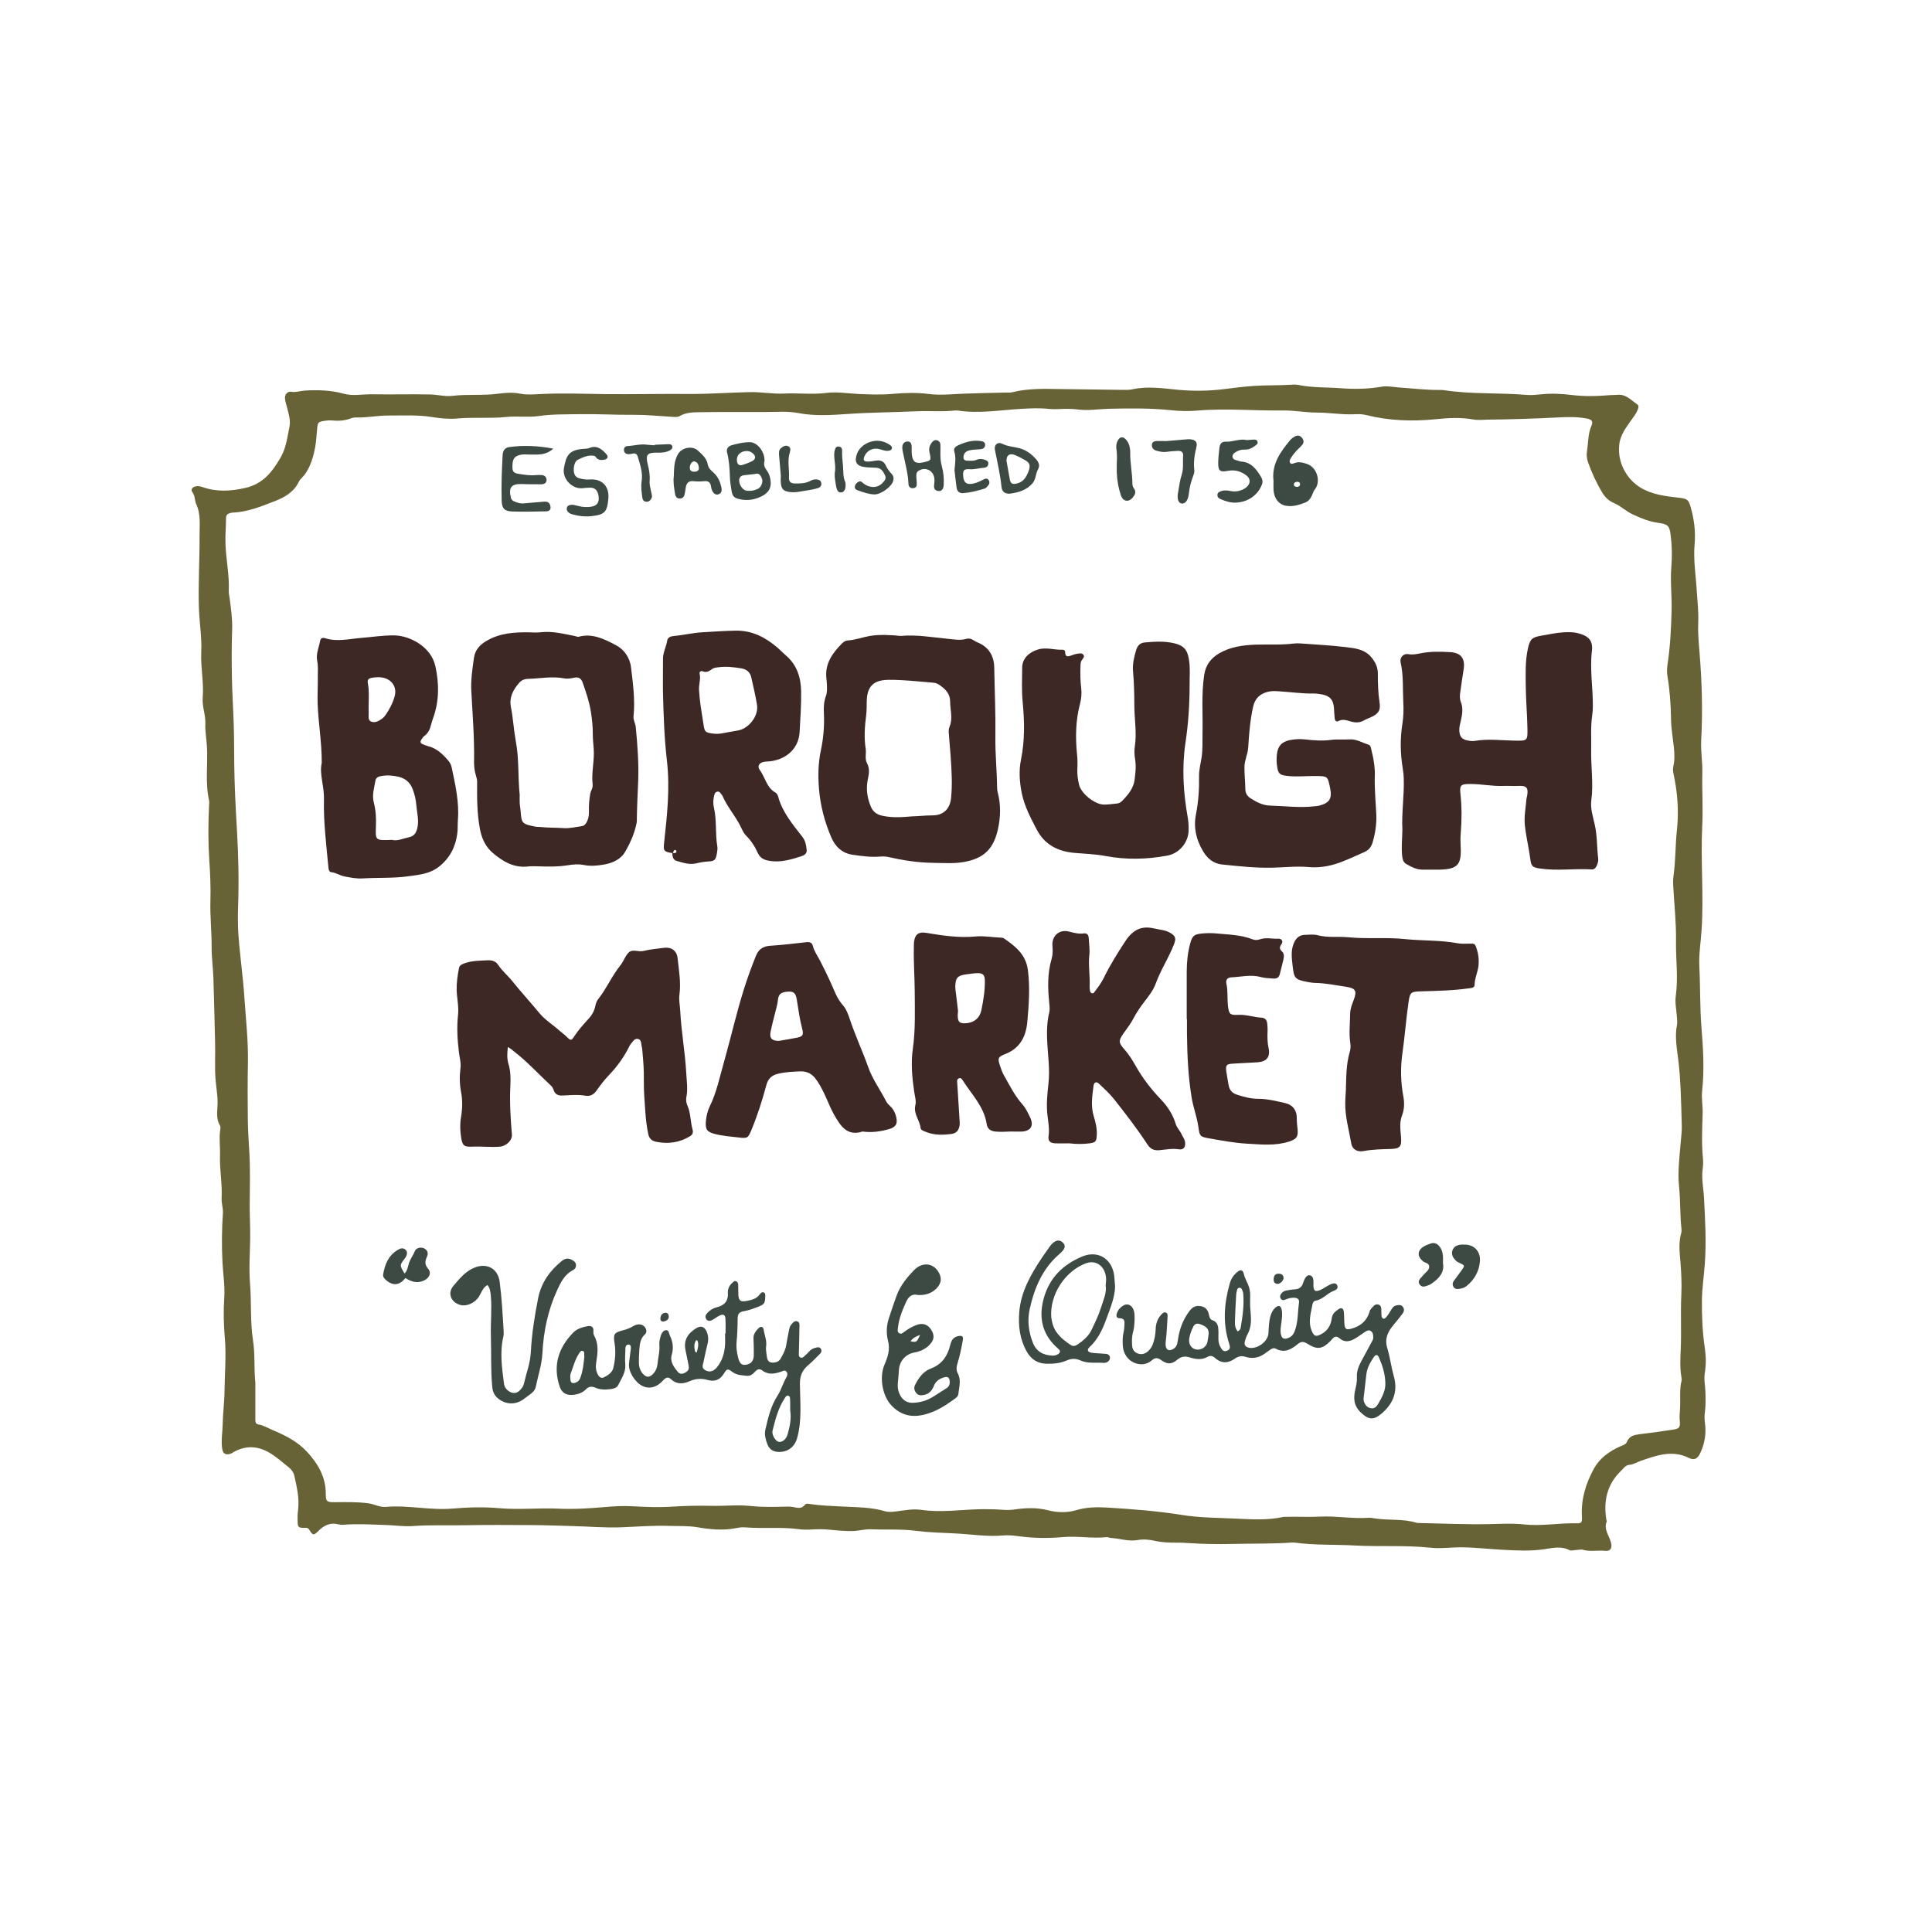 <?xml version="1.0" encoding="utf-8"?>
<!-- Generator: Adobe Illustrator 19.2.1, SVG Export Plug-In . SVG Version: 6.00 Build 0)  -->
<svg version="1.1" id="Layer_1" xmlns="http://www.w3.org/2000/svg" xmlns:xlink="http://www.w3.org/1999/xlink" x="0px" y="0px"
	 viewBox="0 0 2400 2400" style="enable-background:new 0 0 2400 2400;" xml:space="preserve">
<style type="text/css">
	.st0{fill:#676336;}
	.st1{fill:#3D2826;}
	.st2{fill:#3D4A43;}
</style>
<path class="st0" d="M276.6,1769.7c0.2-13.9,2.2-27.9,2.3-41.6c0.2-21.9,2.3-43.7,0.4-65.6c-1.5-16.9-1.8-33.9-0.7-50.9
	c0.9-14.3-1.4-28.6-2.2-42.8c-1.1-20.7-0.9-41.2,0.5-61.8c0.4-6.5-2-12.5-1.6-18.8c1-17.6-2.6-34.9-2-52.6
	c0.4-10.8-1.4-21.8,0.4-32.7c0.3-1.6,0.2-3.6-0.5-4.9c-5.2-8.6-3.1-18.1-2.9-27.2c0.2-10.4-1.9-20.5-2.6-30.8
	c-1.1-15-0.1-30-0.5-44.9c-0.7-26.6-1.2-53.2-2.1-79.8c-0.4-13-2.3-25.9-2.2-38.8c0.1-19.2-2.1-38.4-1.5-57.7
	c0.4-16.6-0.2-33.2-1.4-49.9c-1.5-22.8-1.4-45.7-0.3-68.6c0.1-2,0.4-4.1,0-6c-5.1-22.4-1.2-45.1-2.7-67.6
	c-0.6-9.3-2.3-18.5-1.9-27.8c0.4-11-4.2-21.3-3.3-32.2c1.6-18.9-2.7-37.6-1.8-56.5c0.9-18.3-2.3-36.5-2.9-54.7
	c-1-29.9,1-59.9,0.8-89.8c-0.1-13.1,1.8-26.6-4.1-39.4c-2.2-4.6-1.2-10.3-4.8-14.9c-2.3-3-0.5-5.7,2.9-6.9c3.3-1.1,6.4-0.6,9.7,0.6
	c17.4,6.1,34.7,5.2,52.8,1.1c22.3-5,33.9-20,44.3-38.1c6.9-12,8.2-25.2,10.9-38.1c1.6-7.6-0.9-15.2-2.7-22.6
	c-1-3.9-2.3-7.7-2.8-11.6c-0.7-5.4,2.7-10,7.8-9.1c5.9,1,11.1-1.2,16.7-1.5c16.4-1,32.5-0.5,48.4,3.9c11.4,3.2,23.2,0.5,34.8,0.7
	c24.2,0.4,48.5-0.3,72.7,0.2c9.2,0.2,18.5,2.9,27.8,1.7c18.4-2.2,37-0.1,55.5-2.5c9.1-1.2,18.9-2.1,28.7-0.1
	c8,1.6,16.5,0.8,24.8,0.4c27.2-1.4,54.4-0.2,81.6,0.1c34.1,0.3,68.3-0.5,102.4-0.2c25.7,0.2,51.2-1.8,76.8-2.3
	c13.9-0.3,27.8,2.5,41.8,1.8c17.6-0.9,35.1,1.5,52.7-0.8c13.2-1.7,26.6,0.7,39.8,1.3c14.2,0.6,28.2,1.2,42.5-0.1
	c14.7-1.3,29.8-1.8,44.7,0.1c14,1.8,27.9,0.3,41.9-0.3c17.3-0.7,34.6-1,51.9-1.4c3.7-0.1,7.5,0.3,10.9-0.6
	c19.3-4.8,38.9-4.1,58.6-3.8c25.6,0.4,51.3,0.7,77,1c4.3,0,8.8,0.2,12.9-0.7c19.3-4.3,38.5-1,57.6,0.7c19,1.7,37.7,1.4,56.7-1
	c12.1-1.5,24.3-3.1,36.6-3.9c14.9-1,29.8-0.5,44.7-1.4c3.3-0.2,6.8-0.5,10,0.1c17.7,3.7,35.8,2.8,53.7,4.2c17,1.3,33.8,0.9,50.6-2
	c6.7-1.1,13.9,0.5,20.9,1c16.9,1.1,33.7,3.3,50.7,3.1c1.7,0,3.4,0,5,0.2c34.3,5.4,69.1,3,103.6,6c6.2,0.5,12.6-0.3,18.9-0.9
	c12.4-1.2,24.7-0.5,36.9,1c16,1.9,31.9,1.5,47.9,0.1c2.7-0.2,5.4,0,8-0.3c11-1.4,17.5,6.6,25.4,11.9c2.1,1.4,1.4,4.1,0.5,6.4
	c-1.8,4.8-4.9,8.6-7.8,12.7c-6.6,9.5-14,18.7-15.2,30.9c-1.3,13,1.5,24.8,8.7,36c9.8,15,23.8,22.4,40.8,26.2
	c8.5,1.9,17.1,2.8,25.6,3.8c9.7,1.1,11.1,2.8,13.7,11.8c4.3,15.2,6.2,30.3,4.8,46.3c-1.7,19.2,1.6,38.5,2.7,57.8
	c0.8,12.9,2.4,25.8,1.8,38.8c-0.5,11.9,0.5,24,1.5,35.9c3.1,36.9,4.2,73.8,2.2,110.7c-0.7,13.3,1.7,26.5,1.4,39.9
	c-0.5,22,1,44.1-0.1,65.9c-2.2,43.6,2.1,87.2-0.9,130.8c-1,14.9-3.5,29.9-2.7,44.8c1.3,24.9,0.6,49.9,2.6,74.8
	c2.1,26.2,3.8,52.5,0.9,78.7c-1.1,9.7,0.9,19.2,0.6,28.9c-0.6,18.3-1.4,36.6,0.3,54.9c0.5,4.6,0.4,9.3-0.3,13.9
	c-1.6,12,1.1,23.9,1.7,35.8c1.4,27.3,3,54.6,1,81.9c-1.1,15.3-3.5,30.4-3.6,45.8c-0.2,19.7,0.7,39.3,3.6,58.7
	c1.5,10.3,1.7,20.6,0,30.9c-1.3,7.7,0.4,15.3,0.7,22.9c0.3,8.7,0.5,17.3-0.6,25.9c-0.6,4.4-0.6,8.6,0,12.9
	c1.9,13.2-0.1,25.8-5.7,37.8c-3.3,7-7.3,9.6-14.1,6.2c-21.1-10.5-40.8-3-60.7,3.9c-4.4,1.5-8.3,4.3-13.1,4.6
	c-4.9,0.3-7.3,4.3-10.4,7.3c-17.6,16.8-22.2,37.7-18.4,61c0.1,0.7,0.7,1.4,0.5,1.9c-4.3,10.2,3.4,18.1,5.4,27
	c1.4,6.2-0.8,10.3-7.1,9.7c-9.3-1-18.6,1.3-27.9-1.3c-2.7-0.8-5.9,0.2-8.9,0.3c-2.6,0.1-5.8,1.2-7.9,0.1c-10.4-5.4-21-2.6-31.4-1.1
	c-17,2.5-33.9,1.6-50.8,0.7c-17.3-0.9-34.5-2.9-51.8-3.1c-12.9-0.1-25.8,1.9-38.8,0.5c-31.5-3.4-63.1-1-94.6-2.8
	c-24.2-1.3-48.6-0.2-72.7-3.4c-1.6-0.2-3.3-0.4-5-0.2c-24.3,1.7-48.6,1.1-72.9,1.7c-18.6,0.5-37.3,0.1-55.9-1.1
	c-4.3-0.3-8.6-0.6-13-0.5c-9.3,0.1-18.6-0.1-27.8-2.2c-7.1-1.6-14.5-2.3-21.8-1c-11.1,2-21.8-1.9-32.7-2.6c-2-0.1-4-1.2-5.9-1
	c-17.9,1.9-35.7-1.7-53.7-0.1c-18.1,1.6-36.5,1.5-54.7-1c-6.6-0.9-13.4-1.6-19.9-1c-20.4,1.8-40.5-1.7-60.7-2.6
	c-15.9-0.7-32.1-1.2-47.7-3.2c-18.7-2.4-37.1-1.1-55.7-1.9c-7.8-0.3-15.2,2-22.7,2.2c-9,0.2-18-0.6-26.9-1.5
	c-8.3-0.9-16.6-1-24.9-0.4c-5,0.3-10,0.3-15-0.4c-21.9-3-43.9-0.5-65.8-2.2c-3.6-0.3-7.4-0.2-10.9,0.6c-16.6,3.5-33.3,2-49.5-0.8
	c-11.7-2-23.2-1.3-34.7-1.7c-19.6-0.7-39.2,0.9-58.8,1.7c-20.6,0.9-41.2-1-61.9-1.5c-17-0.5-33.9-1.1-50.9-1.2
	c-27.9-0.2-55.8-0.3-83.7,0.2c-21.2,0.4-42.4-0.6-63.6,1c-10.9,0.8-22.4-1-33.7-1.3c-17.6-0.6-35.1-1.7-52.7-0.3
	c-2,0.2-4.1,0-5.9-0.5c-10.1-2.7-18.1,1.2-25,8.2c-5.6,5.6-6.9,5.8-10.9-0.9c-1.8-3.1-3.4-3.1-6.2-3c-7.6,0.2-8.6-0.9-8.7-8.4
	c-0.1-4.3-0.1-8.7,0.5-13c2-14.9-1.4-29.1-4.6-43.4c-1-4.3-3.7-7.9-7.2-10.6c-7.8-6.2-15.3-13-23.9-18c-14-8.2-28.8-9.2-43.6-1.1
	c-1.7,1-3.4,2.2-5.3,2.7c-5.6,1.6-8.7-0.6-9.6-6.5C274.5,1789.6,276.4,1779.6,276.6,1769.7z M317.2,1717.4c0,15,0,29.9,0,44.9
	c0,2.9-0.2,6.7,3.7,7.2c6.4,1,11.6,4.4,17.4,6.8c16,6.8,31.2,14.2,43.3,27.4c13.8,15,23.2,31.5,23.1,52.4c0,9,1.3,10,10.6,10
	c14-0.1,28-0.5,41.9,1.3c7.5,0.9,14.3,5.2,22.3,4.5c27.6-2.4,54.8,4.5,82.7,2.1c19-1.6,38.3-2.2,57.7-0.5
	c24.4,2.2,49.1-0.5,73.7,0.6c19.2,0.9,38.6-0.3,57.8-2c11.3-1,22.7-1.6,33.9-1c16.6,0.9,33.2,1.6,49.7,0.5c16.2-1,32.3-1.4,48.5-1
	c16.3,0.4,32.7-1.5,48.9,0.2c14.4,1.5,28.6,1.2,42.9,0.8c3.3-0.1,6.7-0.1,10,0.5c5.3,1,10.4,2.6,14.6-2.8c1.6-2,4.3-1.2,6.6-0.9
	c12.9,2,25.9,2.3,38.8,3c18.3,1,36.6,0.7,54.4,6c4.1,1.2,8.5,0.7,12.9,0.2c10.6-1.2,21.1-3.6,31.8-2c23.3,3.4,46.5,0.1,69.7-0.7
	c9.9-0.3,19.9-0.1,29.8,0.5c5.4,0.4,10.5,0.6,15.8-0.2c14.2-2.1,28.3-2.7,42.6,1c11.3,2.9,23.3,3.1,34.6-0.2
	c12.4-3.7,25.1-4,37.6-3.3c31.2,1.9,62.5,4.2,93.4,9.2c22.5,3.6,45,3.5,67.6,4.6c19.6,0.9,39.2,2.2,58.6-2.1c0.6-0.1,1.3,0,2-0.1
	c14.6-0.5,29.2,0.5,43.8-0.3c20-1,39.9,2.8,59.9,1.5c2.6-0.2,5.3,0.3,7.9,0.7c17.4,2.8,35.4,0.1,52.4,5.6c0.3,0.1,0.7,0.1,1,0.1
	c29.9,0.6,59.9,2,89.7,1.4c14.2-0.3,28.2-1.2,42.4,0.4c21.6,2.4,43.2-1.9,64.9-1.4c6.7,0.2,7.4-1,7-8.8
	c-1.2-21.3,4.9-40.8,14.9-59.1c7.1-12.9,18.8-21.3,32.1-27.4c3.3-1.5,7.4-2.2,8.9-5.9c3-7.5,9.2-8.6,16.1-9.5
	c13.9-1.7,27.7-3.6,41.6-5.7c7.2-1.1,8.6-2.8,8-10c-0.4-5-0.2-9.9,0.2-14.9c1-11.9-1-24,2-35.8c0.4-1.5,0-3.3-0.3-5
	c-1.9-11.6-1.2-23.3-0.7-34.9c0.9-22.3-0.4-44.7,0.7-66.9c0.7-14-0.1-27.9-1.2-41.9c-1-11.6-2.3-23.2,1.1-34.8c0.5-1.9,0.4-4,0.2-6
	c-1.9-17.2-1.1-34.4-2.9-51.7c-1.9-17.9,0.5-36.4,2-54.5c0.5-6.6,1.5-13.2,1.4-19.9c-0.4-15.7-0.8-31.3-1.5-46.9
	c-0.5-11.3-1.3-22.6-2.6-33.8c-1.7-15.2-5-30.2-1.9-45.6c0.6-3.2,0.1-6.6-0.1-10c-0.5-8.6-2.6-17.5-1.4-25.9
	c3.2-23-0.1-45.9,0.3-68.8c0.3-22.2-2.1-44.5-3.4-66.8c-0.3-4.7-0.3-9.3,0.3-14c2.7-19.1,2.2-38.3,4.3-57.5
	c2.4-22.8,0.7-45.9-4.2-68.5c-0.7-3.3-1.1-6.5-0.3-9.9c1.8-7.9,1.4-15.9,0.6-23.9c-1.3-11.9-3.4-23.7-3.5-35.8
	c-0.3-17.7-1.6-35.3-4.5-52.7c-0.9-5.3-0.4-10.6,0.4-15.9c3.2-21.4,4.2-43,4.8-64.7c0.5-18.3-1.8-36.5-0.3-54.9
	c1.1-12.8,0.8-25.9-0.8-38.9c-1.5-12.1-3.4-13.9-15.4-15.6c-11.3-1.5-21.7-5.8-32-10.6c-8.2-3.9-14.7-10.4-22.9-13.9
	c-6.6-2.8-11.1-7.1-14.6-12.9c-7.3-12-13.1-24.7-17.8-37.9c-1.6-4.5-2-9.1-1.3-13.8c1.7-10.4,1.1-21.2,5.5-31.3
	c2.5-6,0.3-8.1-6.3-9.3c-12.6-2.3-25.3-1.8-37.8-1.1c-28.2,1.4-56.4,2.3-84.7,2.6c-6,0.1-12.2,0.9-18-0.2
	c-15.6-2.9-31.3-1.9-46.8-0.3c-29.1,2.9-57.8,1.9-86.2-5.2c-3.8-0.9-8-1.3-11.9-1.1c-16.7,1.1-33.2-2-49.8-2
	c-13.9,0-27.8-2.8-41.8-2.6c-35.6,0.5-71.2-2.9-106.8,0.2c-10.7,0.9-21.3,0.6-31.9-0.5c-25.9-2.7-51.7-2.4-77.7-1.8
	c-12.6,0.3-25.3,2.6-37.9,0.9c-8.3-1.1-16.6-0.9-24.9-0.5c-3.6,0.2-7.3,0.2-11-0.2c-11.6-1.3-23.3-0.8-34.9-0.1
	c-26.2,1.5-52.3,6.2-78.7,2.1c-1-0.2-2-0.2-3-0.1c-15.9,1.9-31.9,0.3-47.8,1c-28.9,1.3-57.8,1.4-86.7,3.4
	c-20.2,1.4-40.4,2.7-60.6-1.2c-13.4-2.5-27.2-1.3-40.9-1.3c-28,0.1-55.9-0.2-83.9,0.3c-7.5,0.1-15.3,0.6-22.3,4.6
	c-3.3,1.9-7.1,1.2-10.8,1c-15.6-0.9-31.2-2.5-46.8-2.4c-22.6,0.2-45.1-1.2-67.8-0.8c-16.6,0.3-33.2-0.1-49.7,2.3
	c-13.5,1.9-27.3-0.2-40.9,1.2c-20.2,2.1-40.6,0-60.9,1.9c-10.2,0.9-20.7-0.2-30.8-1.8c-18.2-3-36.5-1.8-54.7-1.9
	c-13-0.1-25.8,2.7-38.8,2.4c-2.3-0.1-4.8,0.1-6.9,0.9c-8,3.2-16.2,3.6-24.6,2.8c-2.9-0.3-6,0.1-8.9,0.5c-7.6,1.2-8.2,1.9-9,9.4
	c-0.8,7.6-1,15.3-2.4,22.8c-2.2,12.1-5.6,24-12.9,34.3c-2.3,3.2-5.9,5.7-7.5,9.2c-6.3,13.1-18,19.5-30.5,24.3
	c-16.7,6.5-33.5,13.3-51.8,14c-1,0-2,0.3-2.9,0.5c-3.2,0.8-5.2,2.4-5.2,6.2c0,10.6-1.1,21.2-0.7,31.9c0.6,19.6,5,38.9,4.1,58.7
	c-0.1,3.3,0.8,6.6,1.2,9.9c1.6,12.5,3.4,25,3,37.7c-0.7,19.9-0.7,39.9-0.3,59.9c0.4,19.9,1.7,39.9,2.3,59.8c0.5,16,0.4,32,0.6,47.9
	c0.3,27.6,1.8,55.2,3.4,82.7c1.8,31.2,2.5,62.5,1.4,93.7c-0.4,12-0.4,24,0.4,35.9c1.9,25.9,5.7,51.6,7.4,77.6
	c1.8,26.9,4.9,53.7,4.4,80.7c-0.5,24.3-0.4,48.6-0.1,72.9c0.2,13.3,1.2,26.6,1.9,39.9c1.2,21.3,0.5,42.6,0.4,63.9
	c-0.1,14,0.8,28,0.6,42c-0.3,18.6-1.7,37.3-0.2,55.9c1.9,23.2,0.1,46.7,3.6,69.8C317.1,1682.1,315.3,1699.8,317.2,1717.4z"/>
<path class="st1" d="M1742.1,1030.9c-1.1-21.3,2.4-42.6,1.7-63.9c-0.1-4-0.5-8-1.2-11.9c-3.1-18.9-3.5-37.7-0.4-56.6
	c1.4-8.8,1.5-18,1-26.9c-0.8-16.2,0.4-32.6-3.3-48.7c-1.4-6.2,3.6-11.5,9.8-10.3c5.2,1,10-0.1,14.8-1c12.2-2.5,24.5-2.2,36.8-1.5
	c13.9,0.8,19.1,8,16.8,22c-1.5,9.2-2.8,18.4-4.1,27.7c-0.6,4-0.8,8.2,0.6,11.9c3.2,7.9,1.9,15.7,0.1,23.5c-0.9,3.9-2,7.7-1.9,11.8
	c0.2,8,3,11.5,10.9,13c2.9,0.5,6,0.8,8.9,0.3c15.9-2.7,31.9-0.6,47.8-0.3c17.2,0.3,17.4,0.7,17-16.1c-0.3-16.7-1.8-33.3-2-49.9
	c-0.2-16.2-0.9-32.7,2.7-48.7c2.5-11.2,5.2-13.8,16.4-15.6c9.2-1.5,18.3-3.7,27.6-4.2c6-0.3,12-0.5,17.9,1
	c13.3,3.4,19.1,9.1,17.5,22.3c-2.7,23.1,1.4,45.9,1.2,68.8c0,3.7-0.3,7.3-0.8,10.9c-2.1,14.3-1,28.6-1.3,42.9
	c-0.4,20.9,3,41.7,0.2,62.7c-1.4,10.3,2.1,20.5,4.3,30.5c3.1,13.7,2.5,27.8,4.2,41.6c0.4,3-0.4,5.9-1.6,8.8c-1.3,3-3.2,5.3-6.7,5
	c-21.3-1.3-42.6,2.1-63.9-1.1c-9.2-1.4-10.9-2.5-12.1-11.8c-1.8-13.9-5.2-27.5-6.7-41.4c-1.3-11.3,1.1-22.6,2-33.8
	c0.1-1,0.5-1.9,0.7-2.9c1.9-10.5-0.5-13.4-11.5-12.7c-6,0.3-12-0.3-18,0c-13.7,0.5-27.2-2.4-40.9-2.4c-12.2,0-13.6,1.3-12.3,13.1
	c1.7,16,1.6,31.9,0.3,47.9c-0.5,5.7-0.4,11.2-0.1,16.9c1.2,22.5-3.9,27.9-26.1,28.5c-7,0.2-14-0.1-21,0c-7.7,0.1-14.1-3.4-20.5-7
	c-3.9-2.2-4.6-6.3-5.1-10.3C1740.7,1052.2,1741.9,1041.5,1742.1,1030.9z"/>
<path class="st1" d="M1707.8,963.8c-0.4,19.1,1.3,33.6,1.9,48.2c0.5,11.7-1.3,23.2-4.6,34.5c-1.8,6-5.2,9.9-10.8,12.2
	c-11.9,5.1-23.5,11-36,14.8c-10.6,3.2-21.6,4.6-32.6,3.6c-15.4-1.4-30.6,0.5-45.9,0.8c-20.7,0.4-41.3-1.9-61.8-4
	c-10.5-1.1-18.1-7.2-23.6-16.6c-8.5-14.4-12-29.2-8.7-45.9c3-15.4,4.1-31,3.8-46.7c-0.2-8.4,2.1-16.5,3.3-24.7
	c1.3-9.2,0.8-18.6,1-27.8c0.6-24.6-1.6-49.3,2.1-73.8c1.8-12.2,8.3-20.8,18.6-26.8c13.9-8.1,29.5-10.2,45.2-10.8
	c15.9-0.5,31.9,0.6,47.8-1.4c2.6-0.3,5.3-0.3,8-0.1c18.6,1.4,37.2,2.3,55.7,4.5c11.7,1.4,24,2.5,32.5,12.9
	c4.9,5.9,7.9,12.2,7.9,19.9c0,12,0.3,23.9,2.1,35.8c1.6,10.1-1.4,14.4-10.9,18.7c-2.7,1.2-5.6,2.2-8.2,3.7
	c-5.3,3.1-10.7,3.1-16.4,1.5c-5.1-1.4-10.1-3.5-15.5-0.6c-2.8,1.5-4.4-0.6-4.7-3.3c-0.5-4.3-0.6-8.6-0.9-12.9
	c-0.8-10.2-5-15-15.1-16.9c-3.3-0.6-6.6-1.1-9.9-1.1c-14.7,0.3-29.2-1.9-43.9-2.8c-4.4-0.3-8.7-0.4-12.9,0.6
	c-9.9,2.4-16.3,8.1-18.6,18.5c-3.7,16.6-5.1,33.6-6.1,50.5c-0.5,8.4-4.6,15.9-4.7,24.4c-0.1,9.4,1,18.6,1.1,27.9
	c0.1,5,2.6,8.7,7,11.4c7.1,4.5,14.7,8.4,23.1,8.7c18.6,0.5,37.2,3.1,55.8,0.9c2-0.2,4-0.3,5.9-0.8c12.9-3.4,16.2-8.8,13.5-21.9
	c-3.1-15.2-3.1-14.7-18.8-14.9c-11.6-0.1-23.2,1.2-34.9-0.2c-8.9-1-10.8-2.8-12.1-11.6c-0.8-5-0.8-10-0.3-15
	c1.1-10.2,5.8-15.7,15.9-17.8c6.5-1.3,13.2-1.6,19.9-0.8c10.3,1.2,20.6,1.9,30.9,0.6c8-1.1,15.9-0.2,23.9-0.7
	c8.2-0.5,15.3,4.1,22.9,6.4c3.6,1.1,3.4,5.4,4.3,8.5C1707,945.1,1708.3,956.6,1707.8,963.8z"/>
<path class="st1" d="M630.9,1300.6c-1,8.3-1.2,14.8,0.8,21.3c2.7,8.7,2.7,17.8,2.3,26.8c-1,20.3,0.2,40.5,1.9,60.7
	c0.6,7.7-7.7,14.6-15.5,15.1c-11.2,0.8-22.4-0.6-33.5-0.1c-10.1,0.5-12.4-0.9-14-11c-1.3-8.2-1.7-16.6-0.3-24.9
	c1.8-10.6,2.2-21.1,0.2-31.7c-1.9-9.9-2.1-19.8-0.8-29.8c0.9-6.7-1.1-13.2-1.9-19.8c-1.9-15.6-2.8-31-1.1-46.7
	c1.1-9.8-1.3-19.9-1.7-29.8c-0.3-9.3,1-18.5,2.8-27.7c0.6-3.4,2.6-4.7,5.7-5.9c9.9-3.9,20.2-3.7,30.5-4.2c4.8-0.2,9.6,1.2,12.3,5.4
	c5.2,7.9,12.5,13.8,18.3,21.1c10.6,13.2,22.1,25.7,32.9,38.8c7.3,8.9,17,14.7,25.4,22.3c2.7,2.4,5.8,4.4,8.4,7.1
	c5.2,5.2,6,5.6,9.7-0.2c5.4-8.3,12-15.4,18.6-22.7c3.7-4.1,6.5-9.3,7.6-15c0.6-3.4,1.9-6.5,4-9.1c10.3-13.1,16.8-28.7,27.3-41.6
	c3.9-4.9,5.8-11.6,10.2-15.8c4.8-4.6,12-0.4,18.2-1.9c8.4-2,17.1-2.8,25.6-3.9c9.1-1.2,15.9,3.5,16.9,12.6
	c1.6,15.2,4.4,30.4,2.3,45.8c-0.9,6.7,0.7,13.3,1,19.9c1.3,26,6.1,51.6,7.5,77.6c0.5,9.9,2.2,19.7,0.1,29.7c-0.7,3.6,0,7.5,1.5,10.8
	c4.1,9.3,3.4,19.6,6.2,29.2c1,3.6,0.3,6.4-3.2,8.5c-12.9,7.8-26.7,9.8-41.3,7c-5.7-1.1-9.3-3.6-10.6-10.1
	c-1.8-8.8-2.9-17.6-3.5-26.6c-1-13.6-2.1-27.2-1.9-40.8c0.2-11-0.6-21.9-1.6-32.8c-0.2-2.7-0.3-5.4-1-7.9c-0.9-3.7-0.1-9.1-5.1-9.8
	c-4.3-0.6-6.4,4.1-9,7c-0.6,0.7-1,1.7-1.5,2.6c-6.6,13.2-15.1,25-25.3,35.6c-5.5,5.8-10.4,12.1-15,18.7c-3.6,5.1-7.7,7.8-14.3,6.7
	c-9.2-1.6-18.6-0.7-27.9-0.2c-5.7,0.3-9.7-1.4-11.5-7.2c-0.6-1.8-1.7-3.7-3.1-5c-15.7-14.7-30.3-30.7-47.5-43.8
	C635.6,1303.5,633.9,1302.6,630.9,1300.6z"/>
<path class="st1" d="M1119.2,790c19-1.9,38.8,1.7,58.6,3.6c7.6,0.7,15.1,2.2,22.6,0c5.8-1.7,9.3,2.5,13.7,4.3
	c14.3,5.8,20.8,16.8,21,31.9c0.5,28.6,1.8,57.2,1.4,85.8c-0.3,20.7,1.9,41.2,2.1,61.8c0,2.3,0.2,4.7,0.8,6.9
	c4.1,15.5,3.6,31.3,0.1,46.6c-5.2,22.3-15.7,33.6-36.8,38.8c-14.7,3.7-29.8,2.3-44.8,2.1c-18.4-0.3-36.5-3.1-54.4-7.2
	c-3.5-0.8-7.3-0.8-10.9-0.5c-11.1,0.9-21.9-0.7-32.8-2.2c-13.6-1.8-22.2-10-27.3-22.1c-8.2-19.1-13.4-39.2-15.1-59.7
	c-1.3-15.8-1.1-32,2.3-47.8c3.2-15.1,4.5-30.3,3.8-45.7c-0.4-7.3-0.2-14.6,2.4-21.7c1.8-4.7,1.5-9.9,1.3-14.9
	c-0.1-2.7-0.4-5.3-0.7-8c-1.7-18,7.8-30.9,19.5-42.7c1.9-1.9,4.2-3.5,7-3.7c9.4-0.6,18.2-3.9,27.4-5.6
	C1093,788,1105.5,788.7,1119.2,790z M1133.3,1014.1c7.4-0.1,16-1.2,24.7-1.2c13.9,0.1,22.2-8,23.5-21.9c0.8-8.3,1-16.7,0.8-24.9
	c-0.4-18.6-2.3-37.1-3.7-55.6c-0.2-2.7-0.1-5.3,1-7.8c4.3-10.4,0.7-20.8,0.7-31.3c-0.1-9.2-5-14.4-11.7-19.4
	c-2.8-2.1-5.5-3.7-8.9-3.9c-18.5-1.5-36.9-3.7-55.5-3.6c-19.1,0.1-27.3,8.1-27.5,27.1c-0.1,5.7,0,11.4-0.7,16.9
	c-1.8,13.9-2.8,27.7-0.6,41.8c0.9,5.8-1.4,12.2,1.6,17.7c3.5,6.5,2.6,12.9,1.2,19.4c-2.6,11.8-1.2,23,3.4,34.2
	c2.6,6.5,7.1,10,13.8,11.6C1107.6,1016,1119.9,1015.3,1133.3,1014.1z"/>
<path class="st1" d="M399.7,947.7c0-26.6-4.3-49.9-5.1-73.5c-0.4-11.3,0.4-22.6,0.2-33.9c-0.1-6.3,0.6-12.8-0.7-18.9
	c-1.9-9.1,2.1-17,3.6-25.4c0.6-3.5,3.2-4.1,6.1-3.2c14.8,4.7,29.6,0.9,44.4-0.3c13.9-1.1,27.7-3.4,41.7-3.2
	c19.4,0.4,45.8,14.1,51,38.5c4.7,21.8,4.7,42.6-2.6,63.5c-1,2.8-2,5.7-2.7,8.6c-1.4,5.6-3.4,10.7-8.4,14.3c-1.6,1.1-2.7,2.9-3.8,4.6
	c-1.6,2.4-1.2,4.5,1.5,5.6c2.4,1,4.9,2,7.5,2.7c10.5,2.8,17.7,9.9,24.5,17.8c2.3,2.6,3.7,5.8,4.3,8.9c4.5,21.5,9.4,42.9,7.6,65.1
	c-0.4,5.6,0,11.4-0.8,16.9c-2.2,16.3-9,29.8-22.4,40.6c-11.3,9-24.2,10.2-37.3,12c-19.2,2.8-38.6,1.6-57.8,2.8
	c-7.5,0.5-15.4-1.1-22.7-2.5c-5.3-1-10.4-4.6-16.4-5.3c-2.9-0.3-3.3-3.8-3.5-6.5c-2.6-27.8-6.1-55.7-5.5-83.5
	C403,976.8,396.4,961.2,399.7,947.7z M487,1043.3c6,1.9,13.5-1.6,21.2-3.3c6-1.3,8.6-5,10.1-10.8c2.5-10.1-0.4-19.8-1.2-29.6
	c-0.5-6.6-2.1-13.1-4.5-19.4c-3.1-8.2-9.1-13.2-17.2-15.2c-7.1-1.7-14.4-2.3-21.7-1c-3.6,0.6-6.6,1.9-7.3,5.7
	c-1.6,9.1-4.5,18.1-2,27.5c2.5,9.4,3,19.1,2.6,28.7C466.3,1044.2,466,1044.2,487,1043.3z M458,873.6c0,4-0.2,8,0,11.9
	c0.2,3.8-1.4,8.9,2.9,10.8c4.5,2,9.1-0.3,13-3c1.9-1.3,3.6-3,4.9-4.9c5-7.1,9-14.8,11.4-23.2c3.3-11.5-3.4-21.4-15.1-23.5
	c-4-0.7-8-0.5-11.9,0.1c-5.6,0.8-7.2,2.2-6.1,7.9C458.6,857.7,458.1,865.6,458,873.6z"/>
<path class="st1" d="M669.4,1076.2c-4.8,0-8.8-0.4-12.8,0.1c-17.8,2.3-31.8-6-44.4-16.7c-8.7-7.4-13.6-17.4-15.9-29.2
	c-3.9-19.8-3.7-39.6-3.6-59.5c0-2.3-0.6-4.6-1.3-6.8c-1.8-5.8-2.6-11.7-2.5-17.7c0.5-29.3-1.8-58.4-3.4-87.6
	c-0.8-14,1.3-27.9,3.3-41.7c1.3-9.5,7.1-16.2,16.1-21.3c16.4-9.4,33.8-10.5,51.8-10.3c5,0.1,10,0.5,15-0.1c14.5-1.7,28.4,2,42.4,4.7
	c1.6,0.3,3.4,1.3,4.8,0.9c17.2-4.7,32.2,3.1,46.1,10.4c9.9,5.1,17.4,15.1,18.9,27.7c2.4,20.2,5.2,40.3,3.1,60.7
	c-0.5,4.8,2.4,9,2.8,13.6c2.1,22.2,3.8,44.3,3,66.7c-0.6,15.6-1.5,31.2-1.7,46.8c0,1.7,0.1,3.4-0.2,5c-2.5,12.9-7.7,24.8-14.2,36
	c-5.6,9.7-15.6,14.2-26.5,16.1c-8.5,1.5-16.9,2.2-25.7,0.4c-6-1.2-12.7-0.6-18.8,0.4C693.2,1076.8,680.9,1076.6,669.4,1076.2z
	 M645.6,987.6c0,3.3-0.2,6.7,0,10c0.2,3.6,1,7.3,1.2,10.9c1.1,13.5,1.2,15.2,18.4,18.4c1.9,0.4,4,0.2,6,0.4
	c9.6,1.1,19.3,0.7,28.8,1.4c7.9,0.6,15.1-1.5,22.6-2.4c3.5-0.4,5.6-3.4,7-6.6c1.8-4.1,2.1-8.4,2-12.7c-0.2-7,0.4-14,1.6-20.9
	c0.7-3.9,3.5-7.3,3-11.5c-1.8-15,2.5-29.8,1.3-44.8c-0.4-5.6-1.1-11.2-1.1-16.9c0.1-9.7-0.9-19.2-2.4-28.8
	c-2-12.6-6.1-24.5-10.3-36.4c-1.8-5-5.1-6.9-10-5.9c-4.3,0.9-8.8,1.7-12.9,0.9c-15-2.9-29.8,0.2-44.8,0.6c-4.9,0.1-8.4,1.8-11.3,5.2
	c-7.5,8.6-12.4,18.2-10,29.9c2.7,13.7,3.4,27.8,5.9,41.5C645,942.4,643.2,965.1,645.6,987.6z"/>
<path class="st1" d="M1477.8,848.5c0,27.5-1.7,51.1-5.2,74.4c-4.6,31-2.6,61.7,2.8,92.3c1,5.6,1.3,11.2,1.1,16.9
	c-0.5,14.9-11.8,28.1-26.5,30.8c-25.5,4.7-51,5.3-76.5,0.5c-12.8-2.4-25.8-2.8-38.7-3.9c-20.6-1.8-37.2-10.2-47-29.1
	c-7.5-14.4-15.2-28.8-18.5-45c-2.8-13.9-3.8-28.1-1-41.7c4.9-23.9,4.4-47.7,2.1-71.6c-1.4-14.3-0.7-28.6-0.6-42.9
	c0.1-11.2,8.4-18.9,19.4-22.3c10.5-3.3,20.5,0.7,30.7,0.2c1.7-0.1,3.3,0.9,3.3,3c0,6.9,4,5.4,8.1,4c2.2-0.8,4.4-1.6,6.7-2
	c2.6-0.3,5.7-1.2,7.6,1c2.4,2.7-0.4,4.9-1.8,7c-1.6,2.4-1.5,5.1-1.6,7.7c-0.3,9-0.2,18,0.9,26.9c0.8,6.7,0.2,13.3-1.5,19.8
	c-5.5,20.8-5.8,42-3.6,63.3c0.6,5.9,0.6,12,0.3,18c-0.3,6.4,0.7,12.7,2.1,18.8c2.5,11.2,19.6,24.8,31,24.9c5.3,0,10.6-0.8,15.9-1.3
	c2.4-0.2,4.6-1.2,6.3-2.9c7.5-7.7,14.6-15.9,15.9-27c1-8.2,2-16.5,0.6-24.9c-0.9-5.2-1.2-10.7-0.4-15.9c2.7-17.7-0.7-35.2-0.6-52.8
	c0-13.6-0.4-27.2-1.6-40.8c-0.8-9,1.3-17.9,3.9-26.5c1.6-5.3,4.9-8.8,10.5-9.3c12.3-1.1,24.6-1.9,36.8,1
	c12.1,2.9,16.5,8.4,18.3,20.6C1478.8,830.5,1477.6,841.5,1477.8,848.5z"/>
<path class="st1" d="M835.7,1059.8c-11.3-1.7-11.8-2.7-10.7-13.1c3.7-33.7,7.4-67.5,3.5-101.5c-3.2-27.8-4.2-55.7-4.9-83.6
	c-0.3-14.3,0.1-28.6,0-42.9c-0.1-8.2,4.1-15.4,5.3-23.2c0.5-3.4,4.1-5.1,7.7-5.4c12.3-1,24.2-4.1,36.5-4.7c13.6-0.7,27.2-1.8,40.8-2
	c20.2-0.3,36.6,8.1,51.4,20.7c3.8,3.2,7.2,6.9,11,10.1c13.7,11.7,18.6,27.4,18.9,44.5c0.2,17-0.9,33.9-1.9,50.9
	c-1.1,19.4-15.4,33.4-36.4,36.1c-2.6,0.3-5.4,0.2-8,0.7c-5.9,1.2-8.5,5.5-5.1,10.1c6.9,9.2,8.4,22,19.7,28.2
	c1.5,0.8,2.7,3.1,3.2,4.9c5.2,19.5,18.1,34.5,30,49.9c4.1,5.3,4.8,10.8,5.4,16.6c0.4,4.5-3.4,6.6-6.8,7.6
	c-12.7,4.1-25.5,7.9-39.2,5.7c-6.5-1-11.7-3.1-14.8-10c-3.5-7.8-8.3-15.2-14.5-21.4c-4.1-4.1-5.7-9.7-8.5-14.6
	c-6.6-11.9-15.5-22.4-20.9-35c-0.1-0.3-0.3-0.6-0.6-0.8c-1.7-2-2.9-5.1-6.1-4.1c-2.9,0.8-3.4,3.9-3.9,6.5c-0.8,4.3-1,8.7,0,12.9
	c3.8,16,1.5,32.5,4.3,48.6c0.5,2.9-0.1,6-0.6,8.9c-1.4,8-2.9,9.4-11,9.8c-5,0.3-9.8,1.1-14.7,2.3c-8.2,2-16.5-0.8-24.4-3.1
	c-4.5-1.3-5.1-5.7-5.2-9.9c1,0.1,1.9,0.3,2.9,0.2c1.4-0.1,2.5-0.9,2.2-2.5c-0.1-0.5-0.7-1.1-1.2-1.3c-1-0.3-1.8,0.4-2.3,1.2
	C836.6,1058.1,836.2,1059,835.7,1059.8z M868.4,857.8c0.8,13.9,3.3,27.7,5.4,41.4c1.5,10.2,2.1,10.8,12.1,12.1
	c3.7,0.5,7.2,0.3,10.9-0.3c6.9-1.2,13.7-2.4,20.5-3.7c13.2-2.6,25.2-18.1,23.1-31.5c-1.8-11.5-4.6-22.8-7.1-34.1
	c-1.4-6.6-5.7-10.3-12.3-11.4c-9.2-1.5-18.4-2.7-27.8-1.5c-3,0.4-6.2,0.5-8.6,2.3c-3.7,2.7-7,4.8-11.8,2.8c-2.2-0.9-4.3,0.7-3.7,3.1
	C870.8,844,867.7,850.8,868.4,857.8z"/>
<path class="st1" d="M1328.3,1420.3c-5.7,0-11.3,0.2-17,0c-6.7-0.2-9.7-2.8-8.7-9.2c1.2-8.5-0.3-16.5-1.3-24.8
	c-1.7-13.3-0.4-26.6,1.1-39.9c1-9,0.9-17.9,0.3-26.9c-1.3-20.6-4.3-41.2,0.7-61.7c0.9-3.9,0.4-7.9,0-11.9
	c-1.8-18.3-2.4-36.6,2.9-54.5c1.5-5.1,1.6-10.5,1.1-15.9c-1.2-12.7,8.2-21.4,20.4-18.3c6.2,1.6,12.1,3.2,18.6,2.3
	c4.3-0.6,5.9,2.3,6.1,6.1c0.3,7,1.5,14.1,0.7,20.9c-1.4,13.1,1,26,0.4,38.9c-0.1,1.3,0,2.7,0.2,4c0.3,2,0.6,4.1,3.1,4.5
	c2,0.3,2.6-1.7,3.6-2.9c4.1-5.2,7.9-10.7,10.9-16.7c7.6-15.6,16.8-30.3,26.3-44.8c11.5-17.6,23.3-19.2,37.4-15.9
	c6.1,1.5,12.6,1.7,18.2,5c7.6,4.3,7.9,7.4,4.7,15.4c-6.5,16.4-16.3,31.2-22.3,47.8c-3,8.3-8.4,15.1-13.7,22
	c-5.3,6.9-10.2,14-14.2,21.7c-3.4,6.6-8,12.2-12.2,18.3c-6.4,9.2-6.1,11.6,1.3,19.9c5.3,6,9.6,12.8,13.5,19.7
	c8.7,15.5,19.3,29.4,31.6,42.2c8.3,8.6,14.9,18.8,18.5,30.5c1.5,5,5.3,8.4,7.4,13c1.5,3.3,3.9,6.2,4.3,10c0.6,6-2,9.5-7.8,8.6
	c-8.1-1.3-16,0.3-23.9,1.1c-6.7,0.7-11.3-1.3-15.1-7.1c-12.7-19.5-27-37.9-41.4-56.2c-5.6-7-12.3-13.1-18.8-19.3
	c-3.3-3.1-6.2-1.9-6.8,2.8c-1.6,12.5-3.6,24.9,0.3,37.6c2.4,7.9,4.4,16.1,3.7,24.6c-0.5,6.7-1.7,8-8.2,9
	C1345.6,1421.4,1337,1421.3,1328.3,1420.3z"/>
<path class="st1" d="M1255.5,1405.6c-6.6,0.3-12.5,0.6-18.5,0.1c-6-0.5-10.4-3-11.3-9.3c-3.2-21.6-18.4-36.5-29.4-53.8
	c-1.2-1.8-2.5-4.4-5.5-2.9c-2.1,1.1-1.9,3.4-1.7,5.3c0.9,14.9,1.8,29.9,2.8,44.8c0.2,3,0.6,6,0,9c-1.1,5.5-3.9,9-9.8,9.8
	c-11,1.5-21.9,1.7-32.4-2.7c-2.5-1.1-5.8-1.9-6.1-4.6c-1-9.8-9.2-17.6-6.5-28.5c1.3-5.2-0.7-11.2-1.5-16.8
	c-2.6-17.8-4.2-35.4-1.6-53.6c3.3-23.3,2.4-47.1,2.3-70.7c-0.1-18-1.5-35.9-1.1-53.8c0.1-3-0.1-6,0.4-9c1.4-8.7,6.1-11.5,14.8-10.1
	c20.4,3.4,40.8,6.5,61.6,4.5c10.7-1,21.3,1.2,31.9,1.5c1,0,2.1,0.2,2.9,0.7c14.4,9.9,27.6,20,30.1,39.7c2.7,21.4,1.2,42.6-0.7,63.8
	c-1.6,18.4-8.9,33.1-27.5,40.4c-9.1,3.5-9.5,5.2-6.5,14.4c1.3,4.1,2.8,8.3,4.9,12c7.1,12.4,13.3,25.3,23,36.1
	c4.1,4.6,6.9,10.6,9.6,16.3c4.9,10.3,0.7,16.9-10.7,17.5C1264.3,1405.8,1259.6,1405.6,1255.5,1405.6z M1190.1,1255.8
	c-0.2,3-0.3,4-0.4,5c-0.1,8.9,2.4,11.1,11.4,10.2c9.9-1,16.1-7.1,18-16.1c2.5-12.3,4.6-24.8,4.3-37.5c-0.1-6.5-2.9-8.8-9.6-8.5
	c-4.3,0.1-8.6,0.9-12.9,1.4c-11.4,1.4-14.1,4.3-14.2,15.9c0,2.3,0.4,4.6,0.7,6.9C1188.4,1241.3,1189.3,1249.5,1190.1,1255.8z"/>
<path class="st1" d="M1071.5,1405.6c-19.6,6.5-27.8-7.7-35.7-21.5c-4.7-8.4-8-17.6-12.2-26.2c-3.2-6.5-6.5-13-11.2-18.8
	c-5-6.1-11.2-8.5-18.3-8.2c-9.3,0.4-18.5,0.7-27.7,3c-8.2,2-12.4,6.4-14.5,14.4c-5.1,19-11.1,37.7-18.6,55.8
	c-4.1,9.8-5,10.2-15.9,8.9c-9.9-1.2-19.9-1.8-29.6-4.4c-9.7-2.6-11.7-5.5-10.9-15.7c0.5-6.7,2.2-13.3,5.1-19.2
	c8.2-16.9,11.9-35.2,17-53.1c8.8-30.9,15.8-62.4,25.5-93c4.3-13.5,9.2-27,14.6-40.3c3.2-8,8.7-11.8,17.4-12.4
	c15.2-1,30.4-2.8,45.5-4.5c3.9-0.4,6.7,0.6,7.7,4.4c1.7,6.9,5.9,12.6,9.1,18.8c4.6,8.8,8.9,17.8,13.1,26.9c4.4,9.6,7.6,19.7,15,28
	c4.1,4.5,6.5,10.9,8.5,16.8c6.8,20.6,16,40.2,23.2,60.5c5.5,15.4,15,28.1,22.2,42.3c1.3,2.6,3.7,4.7,5.8,6.8
	c3.7,3.7,5.7,8.3,6.8,13.1c2,8.5-1.1,12.5-9.6,14.8C1093.3,1405.7,1082.8,1407.2,1071.5,1405.6z M967.7,1293
	c7-1.2,14.6-2.4,22.1-3.9c7.5-1.5,8.7-3.4,6.7-11.2c-3.1-11.9-4.8-24.1-6.7-36.2c-1.2-7.6-3.7-10.1-9.9-9.9
	c-9.6,0.4-12.8,2.8-13.6,10.8c-0.4,4-1.4,7.8-2.4,11.7c-2.3,9-4.7,18-6.6,27.1C955.5,1289.5,958.9,1293.2,967.7,1293z"/>
<path class="st1" d="M1671.9,1354.4c0.5-16,0.2-32,4.8-47.6c1-3.5,1.3-7.2,0.7-10.9c-1.9-12.3-0.3-24.6-0.2-36.9
	c0.1-6.1,2.5-11.7,4.6-17.3c4.1-11,2-14.1-9.8-15.9c-12.8-1.9-25.5-4.6-38.6-4.8c-3.3-0.1-6.6-0.7-9.9-1.3
	c-15.1-3-16.1-4.6-17.8-20.2c-1-9.3-2.4-18.2,1.4-27.5c2.8-6.8,6.9-10.5,14-10.7c5.3-0.2,10.9-0.8,15.9,0.5
	c12.5,3.3,25.2,1.3,37.7,2.5c23.2,2.3,46.7-0.2,69.8,2.2c22.2,2.3,44.6,1.2,66.6,5.3c4.5,0.8,9.3,0.5,13.9,0.4
	c7.3-0.1,7.2-0.1,9.6,7.1c2,6.1,2.6,12.2,2.2,18.7c-0.5,8.7-4.9,16.5-5,25.3c0,4.2-4.3,4-7.7,4.5c-19.8,2.8-39.8,3.1-59.7,3.7
	c-11.8,0.3-12.9,1.5-14.6,12.9c-3.1,21.4-4.7,43-7.7,64.3c-2.6,18.2-2.1,35.7,1.2,53.5c1.4,7.8,1.3,15.8-1.7,23.6
	c-3.3,8.6-2,17.7-1.2,26.7c1,11.7-1.3,14.5-12.8,14.8c-11.3,0.3-22.6,0.5-33.8,2.6c-7.5,1.4-14-2-15.2-9.4
	c-2.9-17-7.9-33.6-7.5-51.1C1671.2,1364.3,1671.6,1359.4,1671.9,1354.4z"/>
<path class="st1" d="M1474.2,1265.9c0-19.6,0-39.3,0-58.9c0-11.7,1.2-23.3,4.2-34.6c2.6-10,5.1-11.9,15.1-12.8
	c5.6-0.5,11.3-0.6,16.9-0.1c15.5,1.5,31.2,1.7,46,7.5c2.8,1.1,6,0.8,8.9-0.2c7.5-2.6,15.2-0.3,22.8-0.7c4.2-0.2,6.2,3.3,3.8,6.7
	c-2.7,3.8-2.7,6.1,0.7,9.2c3,2.7,2.4,6.8,1.6,10.4c-1.3,5.8-2.9,11.6-4.3,17.4c-1,4.3-3.8,6.2-8,5.8c-5.3-0.4-10.8-0.5-15.8-1.9
	c-12.4-3.4-24.5-0.1-36.7,0.4c-4.3,0.2-7,3-6,7.4c2.1,9.2,1,18.6,2,27.9c1.1,10,2.4,11.9,12.3,11.3c10.2-0.6,19.7,3,29.6,3.5
	c4.2,0.2,6.5,3.2,6.9,7.3c0.3,3.3,0.6,6.7,0.4,10c-0.3,7-0.2,13.8,1.3,20.8c2.3,10.8-2.6,16.5-13.5,17.3c-10.3,0.7-20.6,1-30.9,1.7
	c-8.1,0.5-9.2,2-8.1,9.9c0.8,5.6,1.9,11.2,2.8,16.7c1,6.2,4.5,10.1,10.5,12c8.6,2.8,17.4,5.1,26.3,5.1c11.5,0,22.4,2.8,33.5,5.3
	c9.4,2.1,14.7,9.3,14.4,18.8c-0.1,4.7,0.6,9.3,1,13.9c0.9,9.3-1.5,12.1-10.3,15c-17.3,5.7-35,3.7-52.5,2.7
	c-16.2-0.9-32.3-4-48.3-6.8c-10.3-1.8-10.6-3.1-12.1-13.8c-1.7-12.2-6.2-23.8-8.3-36c-4.4-26.4-5.6-52.9-5.9-79.6
	c-0.1-6.3,0-12.6,0-18.9C1474.4,1265.9,1474.3,1265.9,1474.2,1265.9z"/>
<path class="st2" d="M901.3,1656.5c0-6,0.2-12-0.1-18c-0.2-5.1-2.6-6.5-7.3-4.3c-3.3,1.6-6.1,4-9.4,5.7c-2.5,1.3-5.2,1.5-7.1-1.2
	c-1.8-2.6-1-5.1,0.9-7.3c3.2-3.6,7.2-6.2,11.7-7.3c9.7-2.4,14.9-7.6,14.2-18.2c-0.3-4.7,1.8-9.1,5.6-12.4c1.2-1.1,2.3-2.6,4.2-2
	c2.4,0.6,2.9,2.7,3,4.7c0.2,4,0,8,0.2,12c0.4,7.5,2.6,9.3,10.2,7.9c6.2-1.2,12.5-2.6,16.5-8.3c1.1-1.6,2.8-3.2,5-2.2
	c2.2,1,1.7,3.3,1.7,5.3c-0.2,8.4-1.5,9.7-9.5,12.7c-5.6,2.1-11,4.2-16.9,5.2c-6.5,1.1-7.9,3.6-7.9,10.5c0,9.3-0.4,18.6-1.3,27.9
	c-0.6,6.3,0.3,12.7,1.8,18.8c1.9,7.8,4.4,10,9.4,9.4c6.8-0.9,10.2-4.8,10.2-12.4c0-6.6,0-13.3-0.4-19.9c-0.3-5.6,2.7-9.5,6.2-13.1
	c2.8-2.8,5.9-2.1,6.5,1.9c1,6.9,4.1,13.3,3,20.6c-0.6,3.8,0.4,7.9,0.8,11.9c0.4,3.8,1.6,7.8,5.9,8.2c4.2,0.4,8.9-0.5,11.3-4.8
	c2.9-5.2,5.9-10.4,6.9-16.5c1.1-6.6,2.4-13.1,3.7-19.6c0.4-1.9,0.9-4,2.1-5.5c2-2.6,4.4-5.9,8-4.8c3.4,1,2.7,4.9,2.7,7.9
	c-0.1,10.3-0.5,20.6-0.7,31c0,2.3-0.6,5.1,2.1,6.1c2.6,1,4.2-1.3,5.9-2.8c1.7-1.6,3.5-3.1,5-4.9c2.3-2.8,5.3-3.9,8.6-4.7
	c2-0.5,4.1-0.7,5.5,1.2c1.6,2.2,1.1,4.6-0.7,6.4c-4.9,5-9.8,10-15.1,14.5c-7.2,6.3-10.1,13-10,23.3c0.2,22.5,2.8,45.3-3.6,67.5
	c-3.1,10.6-11.3,16.7-21.9,16.8c-7.7,0-12.7-3.2-15.2-10.3c-2-5.7-3.6-11.4-2.2-17.5c3.4-14.5,6.6-29,15-42
	c4.6-7.1,6.9-15.8,11.3-23.3c1.2-2,1.5-4.6-0.1-6.6c-1.9-2.5-4.1-1-6.3-0.2c-8.1,2.8-16.1,4.5-23.8-1.4c-2.8-2.1-5.6-1.8-8.1,0.7
	c-3,3-5.8,6.5-10.9,6c-6.3-0.7-12.5-0.7-18-4.8c-5.9-4.3-6.7-4.4-10.6,2c-5,8.2-11.9,10.4-20.4,7.9c-7.7-2.2-15-1.6-22.3,1.6
	c-8.2,3.6-16,4.1-23.2-2.6c-3.2-2.9-5.9-2.4-9.2,1.2c-8.4,9.3-17.7,11.5-26.3,7.2c-9.4-4.7-17.5-18-16.5-27.7
	c0.6-6,1.5-11.9,2.2-17.9c0.2-2.3,0.4-5.4-2.5-5.7c-3.4-0.3-4.2,2.7-4.2,5.5c-0.1,6.3-0.7,12.7-0.1,18.9c0.8,10.1-4.8,17.8-8.9,26
	c-1.8,3.5-5.7,4.4-9.4,4.9c-6.3,0.8-12.7,0.9-18.7-1.7c-4.4-1.9-8.1-1.9-11.7,1.8c-4.3,4.4-9.9,6.4-16.1,7
	c-8.4,0.9-14-2.3-16.7-10.2c-8.8-26-1.6-48.3,16.9-67.2c4.6-4.7,11.4-6.8,18-7.9c4.3-0.7,7.3,0.8,7,5.9c-0.1,2-0.1,4,0.9,5.8
	c5.9,10.6,4.4,21.9,2.6,33.1c-0.9,5.5-0.6,10.6,2.1,15.5c1.6,2.9,4.2,4.9,7.4,3.3c5.1-2.5,10.3-6,11.7-11.6
	c2.4-10,3.2-20.3,1.6-30.5c-1.9-11.6-0.7-13.5,10.2-16.3c4.6-1.1,8.9-2.8,12.9-5.2c2.4-1.4,4.9-2.3,7.6-2.2c3.6,0.1,6.4,1.9,8,5.2
	c1.3,2.6,1,5.4-1.2,7.4c-5.8,5.2-6.2,12.3-6.8,19.2c-0.4,5.6-0.6,11.3-0.5,16.9c0.1,7.8,5.6,15.7,10.8,16.3
	c4.8,0.5,11.5-7.1,12.2-15.1c0.7-8.3,3.2-16.3,2.4-24.8c-0.3-3.5,0.7-7.3,1.7-10.8c1-3.2,2.9-6.7,6.4-7.1c3.9-0.4,3.7,4,4.9,6.5
	c3.7,7.7,4.9,15.5,2.4,24c-2.5,8.7,2.6,15.3,7.7,21.5c2.1,2.5,5.3,2.7,8.3,1.1c2.7-1.4,5.3-3.2,5.2-6.7c-0.1-2.6-0.8-5.2-1.3-7.8
	c-0.9-4.6-1.9-9.1-2.8-13.7c-2.7-12.7,3.1-21.1,13.4-27.4c5.2-3.2,9.7-2.2,12.4,3.3c2.4,4.9,3,10.1,1.7,15.6
	c-1.8,7.4-3.5,14.9-5,22.4c-0.7,3.7-3.1,7.9,1.8,10.8c4.9,2.9,10,2,14.2-2.9c7-8.1,9.9-17.9,10.6-28.4c0.3-4.6,0-9.3,0-14
	C900.8,1656.5,901,1656.5,901.3,1656.5z M981.6,1751.7c0-3.5,0.1-8.5-0.1-13.4c-0.1-1.9-0.1-4.2-2.7-4.6c-2-0.3-2.8,1.5-3.7,2.8
	c-8.3,12.4-11.9,26.5-15.4,40.7c-1.3,5.1,3.7,13.1,7.6,13.9c4.3,0.9,9.4-3.1,11.1-9.4C981,1772.4,983.3,1763,981.6,1751.7z
	 M725.8,1686.3c0-1,0.1-2,0-3c-0.3-1.8,0.6-4.4-1.9-5.1c-2.3-0.6-3.5,1.4-4.6,3.1c-4.9,7.6-7.2,16.3-10.3,24.7
	c-0.9,2.4-0.6,5.3-0.4,7.9c0.3,4,2.6,5,6.3,3.7c3-1.1,4.8-2.8,6-6C724,1703.4,724.9,1694.8,725.8,1686.3z M865.4,1680.3
	c1.5-5.4,3-10,1-14.9c-0.1-0.4-1.5-0.7-1.6-0.5c-3.1,4.3-2.4,9.1-1.4,13.9C863.5,1679.1,863.9,1679.3,865.4,1680.3z"/>
<path class="st2" d="M1553.2,1625.1c0.2,3,0.4,6,0.6,9c0.6,8.1,0,15.9-4,23.3c-1.6,2.9-2.7,6.1-3.5,9.3c-0.9,3.8,0.7,6.4,4.7,7.4
	c10.2,2.5,24.1-7.2,24.7-17.8c0.4-7.3,0.5-14.6,2.6-21.7c1.2-3.9,2.9-7.5,6-10.2c3.9-3.4,6.7-2.6,7.8,2.4c1.2,5.6,0.3,11.3-0.4,16.9
	c-0.6,4.3-1.4,8.6-0.7,12.9c1.1,6.3,4,7.8,9.8,5.3c3.6-1.5,5.9-4.1,7.3-7.7c4.6-11.7,3.9-24.2,5.6-36.3c0.6-4.1-2.4-5.8-6.4-5.8
	c-3.4,0-6.6,0.6-9.7,2c-2.6,1.1-5.4,1.8-6.9-1.4c-1.4-2.8,0.3-5.2,2.2-7.1c1.7-1.7,4-2.4,6.3-2.7c3-0.4,5.9-1.1,8.9-1.2
	c5.3-0.2,8.8-2.4,10.5-7.5c1.5-4.4,3.8-10.7,8.3-10c5.7,1,4.6,7.8,4.7,12.7c0.2,6.9,2.2,8.2,8.7,5.5c2.1-0.9,4.1-2.2,6.1-3.4
	c2-1.1,4-2.5,6.1-3.4c3.1-1.3,7-2.7,8.7,1.2c1.7,4-2,5.9-5.2,7.1c-7.7,3-12.9,10.5-21.7,11.8c-2,0.3-3.4,2.3-3.8,4.3
	c-2,11-5.8,22-1,33.3c2.8,6.6,5,7.5,11.3,4.3c8.2-4.1,12.5-11.2,13.5-19.7c0.7-5.9,4.4-8.7,8.4-11.5c3.7-2.6,6.2-1.2,6.7,3.5
	c0.5,5,0.3,10,0.7,15c0.6,6.3,2.5,7.3,8.4,5.7c11.1-2.9,19-9.2,22.6-20.4c0.4-1.3,0.7-2.7,1.5-3.6c2.6-2.9,5.1-7.2,9.5-6.1
	c4.4,1.1,3.7,5.7,3.9,9.3c0.1,1.7-0.1,3.4,0.2,5c0.7,3.6,3.1,4.5,5.5,1.8c2.4-2.7,4.3-5.9,6.2-9c1.6-2.6,3.1-5.2,6.4-5.9
	c3-0.7,6.1-1.2,8.3,1.6c2.2,2.7,1.7,5.8-0.2,8.4c-3.8,5.1-7.8,10-11.8,14.8c-7,8.3-10.7,17-7.2,28.4c3.4,11.1,4.7,22.8,7.9,34
	c5.7,19.8-0.6,35.2-15.9,47.8c-9.6,7.9-15.8,6.6-24.8-1.9c-8.9-8.4-9.5-17.7-7.1-28.2c1.2-5.2,2.4-10.5,2.1-15.8
	c-0.5-7.4,2.2-13.7,5.5-19.9c4.2-7.9,8.5-15.8,12.8-23.7c1-1.8,2-3.5,2-5.6c0-3-0.2-6.1-2.9-8.1c-2.7-1.9-5.2-0.3-7.4,1.1
	c-4,2.5-7.6,5.4-11.6,7.8c-6.7,4.1-13.5,5.9-20.2-0.1c-3.2-2.8-6-2.2-8.6,0.8c-0.9,1-1.7,2-2.7,3c-9.8,9.8-16.2,10.9-28.1,3.3
	c-4.8-3-8.1-3.3-12.3,0.3c-8,6.6-16.5,11.5-27.3,5.7c-2.2-1.2-4.5-0.4-6.6,1.1c-1.9,1.4-3.9,2.6-5.7,4c-7.6,6-16,7.9-25.3,5
	c-4.8-1.5-8.8-0.8-13.1,2.2c-8.2,5.8-16.6,6.5-24.6-0.7c-2.8-2.5-5.8-3.5-9.1-1.6c-7.3,4.2-14.9,3.2-22.3,0.9
	c-5.9-1.8-10.4-1.5-15.5,2.7c-7.4,6.2-12.6,6-20.6,0.3c-3.9-2.7-6.9-3-10.7,0.2c-4.1,3.6-9,5.6-14.7,5.2
	c-11.9-0.8-21.1-10.3-21.8-23.1c-0.3-5.6-0.4-11.3,1-16.9c0.7-2.9,0.8-5.9,1-8.9c0.4-4.4,0.1-8.1-5.8-8.2c-4.4,0-4.6-3-3.5-6.3
	c1.4-4.4,4.5-7.5,8.2-9.7c4.1-2.4,8.7-1,11.2,3.1c1.8,2.9,2.4,6.2,2.5,9.6c0.1,7-0.1,14-2,20.8c-1.5,5.2-1.3,10.5-1.1,15.9
	c0.2,4.8,2.3,8.4,6.7,10.2c4.7,1.9,9.1,0.9,13-2.5c2.8-2.5,4.8-5.4,6.1-9c2.2-6,3.3-12.2,3.5-18.6c0.2-7.2,2.5-13.7,7.8-18.9
	c1.2-1.2,2.6-2.4,4.4-1.8c2.4,0.7,2.8,2.7,2.6,4.8c-0.5,9-0.9,17.9-1.8,26.9c-0.3,3.3-1,6.6-0.5,9.9c0.8,5.1,3.9,6.5,8.6,4.2
	c4.9-2.4,5.8-6.6,6.5-11.5c1.9-13.4,6.3-25.7,14.8-36.6c3.7-4.8,7.9-6.6,13.8-5.5c5.7,1.1,8.6,4.5,9.8,9.9c0.7,2.9,1.2,6.4,4.3,7.4
	c7.3,2.5,7.5,8.5,7.7,14.5c0.2,6.3-1.1,12.7,2.3,18.6c1.9,3.3,3.4,6.8,8.2,5c4.9-1.8,3.9-5.4,2.7-9.1c-8.1-25-6.2-49.9,0.9-74.7
	c1.6-5.7,4.7-10.3,9.2-14c4.1-3.4,6.8-2.9,8.1,2c1.1,4.6,3.2,8.7,5.1,12.9c2.3,5,3.1,10.1,2.9,15.6c-0.2,4.7,0,9.3,0,14
	C1553.6,1625.1,1553.4,1625.1,1553.2,1625.1z M1720.9,1717.1c-0.4-10.7-3.5-20.7-7.8-30.5c-1.8-4.1-4-4.4-6.5-0.8
	c-4.5,6.6-8.4,13.5-9.3,21.7c-0.9,8.2-1.9,16.4-2.8,24.6c-0.3,2.9-1.2,5.9-0.2,8.9c1.5,4.4,4.1,7.6,8.9,8.4c4.3,0.6,6.7-1.9,8.7-5.3
	C1716.7,1735.7,1721.6,1727.4,1720.9,1717.1z M1501.5,1656.5c-0.1-6-2.9-8.8-10.8-11.6c-3.8-1.3-6.5-0.5-8.3,3
	c-2.4,4.8-4.3,9.7-5.1,15c-1.1,6.8,2.7,12.5,8.7,13.5c6.3,1.1,12.7-3.2,14-9.6C1500.7,1663.3,1501,1659.6,1501.5,1656.5z
	 M1537.5,1653.9c2.6-1.4,3.5-2.8,3.7-4.4c2.4-14,4.4-28.1,3.2-42.3c-0.2-1.9-0.9-3.9-1.7-5.6c-0.5-1.2-1.7-2.1-3.2-1.9
	c-1.4,0.1-2.4,1.1-2.7,2.4c-0.5,2.2-1.1,4.5-1.2,6.8c-0.6,10.5-1.2,21.1-1.5,31.7C1533.9,1645,1534,1649.7,1537.5,1653.9z"/>
<path class="st2" d="M1140.2,1608.7c-6.8-1.9-11.5,1.8-14.4,8.2c-4.7,10.3-9.1,20.8-10.3,32.2c-0.3,2.6-1.2,5.6,1.8,7.2
	c2.5,1.3,4.4-0.7,6.2-2c4.6-3.4,9.5-6.3,14.8-8.3c7.7-3,14.1-0.9,18.3,5.6c4.8,7.4,4,13.2-2.5,19.6c-5.2,5.1-11.5,7.7-18.6,9
	c-10.7,2.1-18,10.6-18.8,21.3c-0.4,5.3-0.7,10.6-1.3,15.9c-0.7,6.2,0.4,12.1,3.7,17.3c3.4,5.3,8.4,8.2,15.1,7.9
	c8.9-0.3,17.1-2.7,24.6-7.3c5.7-3.5,11.2-7.2,16.8-10.7c3.2-2,4.4-4.7,4.2-8.4c-0.3-4.9-2.4-6.7-7.1-5.2
	c-5.5,1.7-10.1,4.4-12.5,10.4c-2.2,5.6-5.9,10.4-12.7,11.5c-3.5,0.6-6.5,0.8-9.1-2.2c-2.6-3.1-3.5-6.6-1.7-10.2
	c4.4-8.8,10.2-17,19.5-20.4c14.1-5.3,20.9-15.7,24.2-29.2c1.4-5.8,3.7-9.8,9.8-11.1c4.7-1.1,6.7,0.1,5.9,4.7
	c-1.7,9.5-3.5,19-6.4,28.2c-1.5,4.8-2.2,9,0.1,13.4c4.5,8.4,1.6,17,0.7,25.5c-0.3,2.9-2.5,4.6-4.7,6.2c-11.3,8.3-23,15.7-36.9,19.3
	c-16.3,4.3-30.2,1-41.8-11.5c-11.3-12.2-14.9-35.3-8.3-50.5c4-9.4,7.2-18.8,4.3-29.6c-2.4-9.4-1.9-19.2,1.3-28.6
	c3.1-9.1,6-18.4,9.4-27.4c4.6-12.5,12.8-22.6,21.9-31.9c9.8-10,23.1-8.8,29.8,2c4.8,7.8,4.2,14.1-2,20.8
	C1157.5,1606.4,1150.4,1609.1,1140.2,1608.7z M1143,1658.3c-5.7,1.9-9.1,4.1-12,7.8C1138.5,1667.7,1138.7,1667.6,1143,1658.3z"/>
<path class="st2" d="M605.5,1596.3c-5.9,3.4-7.5,9.5-10.6,14.5c-5,7.8-15.1,12.4-22.9,10.3c-11.6-3-16.6-14.6-8.8-23.7
	c7.4-8.7,14.6-17.9,26-22.6c15.5-6.4,29.3,0.9,31.5,17.4c2.6,20.1,3.7,40.4,4.9,60.6c0.1,2.3,0.3,4.7-0.2,7
	c-4.8,19.8-1.8,39.6,0.7,59.3c0.7,5.5,5.8,10.3,11,11.2c5.6,0.9,8.6-2.8,11.5-6.5c1-1.3,1.7-2.9,2.1-4.5c3-13.2,8-25.8,8.7-39.6
	c1.2-22.6,4.7-44.9,9.1-67.1c3.9-19.3,14.4-34,29.3-46.1c3.7-3,7.6-4,12-1.8c2.7,1.4,5.3,2.9,5.7,6.4c0.3,3.5-1.5,5.7-4.4,7.1
	c-10.1,5.3-14.8,15.4-19.1,24.7c-11.3,24.7-16.8,50.9-18.2,78.1c-0.7,14.3-5.5,28-8.3,42c-1.3,6.4-8.5,9.9-13.6,14
	c-10.1,8.1-22,8.4-32.1,1.1c-5.1-3.7-7.7-8.5-8.3-15.1c-2-21.2-1.1-42.5-1.7-63.7c-0.5-16.6,1.4-33.2-0.1-49.8
	C609.2,1604.9,608.9,1600.3,605.5,1596.3z"/>
<path class="st2" d="M1385.2,1598.2c-0.3,13.7-6.1,27.2-11.1,40.9c-4.7,12.9-10.5,25.1-20.9,34.6c-3.3,3.1-2,5.9,2.8,6.7
	c4.9,0.8,10,0.7,14.9,1.2c3.2,0.3,7.1-0.1,7.9,4.4c0.6,3.5-3,7.4-8,7c-9.6-0.7-19.6,1.1-28.6-3c-6.1-2.8-11.6-2.4-17.3,0.1
	c-7.9,3.4-16,4.1-24.4,4c-11-0.1-19.2-5.1-24.6-14.4c-9.1-15.6-11.2-32.7-9.7-50.2c2.1-25,14.2-46.1,27.7-66.5
	c3.1-4.7,6.5-9.2,9.7-13.9c1.7-2.5,3.7-4.8,6.2-6.4c3.9-2.5,7.6-2.2,10.8,1.2c3,3.1,2.6,6.4-1,10.5c-1.1,1.2-2.4,2.3-3.6,3.4
	c-20.9,18-31,42-36.8,68.1c-3.2,14.3-1.5,28.5,3.9,42.2c4.3,11,13,15.4,24.3,15.9c2.8,0.1,5.3-0.6,7.5-2.2c1.9-1.4,2.5-3.2,0.9-5.1
	c-1.3-1.5-2.9-2.7-4.4-4.1c-17.5-17.1-21.2-37.5-14.6-60.5c7.1-25,23.6-41,47-51c18.6-8,35.8,0.9,39.9,20.9
	C1384.5,1587,1384.6,1592,1385.2,1598.2z M1373.5,1596.6c0.2-3.3,0.7-6,0.5-8.6c-0.9-14.9-12.4-23.4-25-18.7
	c-26.2,9.8-45.1,39.2-43.1,67c0.1,1.6,0.6,3.3,0.9,4.9c2.5,14.1,12.4,22.3,23.3,29.6c2.8,1.9,5.7,1.3,8.4-0.6
	c7-4.7,13.5-10.1,17.2-17.7c4.6-9.5,9.3-19.2,12.4-29.3C1370.9,1614.4,1374.9,1605.7,1373.5,1596.6z"/>
<path class="st2" d="M1582,597.4c-2.5-20.9,8.6-36.2,21-51c1.5-1.7,3.5-3.1,5.5-4.2c3.3-1.8,6.3-1.4,8.9,1.7c2.5,3.1,2.5,6.2,0,9
	c-2.6,3-5.7,5.6-8.3,8.6c-2.2,2.5-4.1,5.2-5.8,8c-1,1.7-2,3.9-0.6,5.6c1.5,1.9,3.7,0.8,5.5,0.1c5.4-2,10.6-0.5,15.6,1.2
	c11.4,4,16.8,19.4,10.8,29.8c-1,1.7-2.5,3.2-3.2,5.1c-2,5.4-4.3,10.7-10,13c-7.8,3-15.8,5.5-24.3,3.9c-8.4-1.5-14.2-8.8-15-18.8
	C1581.8,605.4,1582,601.4,1582,597.4z M1611.4,604.9c2.2-0.3,3.8-1.5,3.6-3.8c-0.2-1.8-1.7-2.7-3.6-2.6c-2.1,0.1-4,1-4.1,3.3
	C1607.1,604.4,1609.5,604.5,1611.4,604.9z"/>
<path class="st2" d="M687.3,557.3c-8.9,8.2-18,7.3-26.8,7.4c-5.6,0.1-11.3-1-16.8,1.1c-5.8,2.1-7.4,6.1-7.1,15.7
	c0.2,6.1,4.2,6.6,8.7,7.3c6.9,1.1,13.8,2.1,20.8,1.4c2-0.2,4-0.2,6-0.1c3.8,0.1,6.6,1.8,6.8,5.8c0.2,4.3-2.9,5.6-6.6,5.7
	c-5.6,0-11.3,0-16.9-0.1c-2.3,0-4.7-0.1-7-0.2c-13.1-0.5-17,4.3-13.7,17.1c0.6,2.2,1.8,3.4,3.7,4.3c4,1.8,8,3.1,12.5,2.6
	c8.3-0.8,16.6-1.3,24.8-2.1c4.4-0.4,7.1,1.1,8,5.4c0.9,4-0.8,6.5-5.1,6.6c-13.9,0.2-27.9,0.7-41.8,0.2c-10.1-0.3-13.3-3.6-13.6-13.5
	c-0.6-18.9,0.2-37.8,1.2-56.7c0.3-5.5,2.9-9.1,8.1-9.8C650.3,552.9,668,553.7,687.3,557.3z"/>
<path class="st2" d="M1548.8,546.7c2.7-0.2,5.4-0.5,8-0.6c2-0.1,4.2-0.1,5.2,2.1c1.2,2.9-1.1,4.2-2.9,5.6c-3.8,2.9-7.9,4.9-12.8,4.7
	c-4.4-0.2-8.6,1.1-12.2,3.7c-2,1.4-3.5,3.1-2.9,5.8c0.5,2.3,2.2,3.1,4.3,3.6c2.3,0.5,4.5,1.6,6.7,1.8c12.2,0.9,18.4,9.4,24.1,18.7
	c1.8,2.9,2.7,6,1.4,9.5c-5.1,13.7-17.6,22.3-33,22.8c-6.5,0.2-12.4-1.9-18.3-4.3c-2.3-0.9-4.1-2.4-4.1-5.1c0-3.4,2.8-4.3,5.3-5.1
	c3.9-1.3,7.9-0.5,11.8,0.2c6.2,1.1,12-0.3,17.2-3.5c5.6-3.5,9.2-11,0.5-16.9c-6.7-4.6-13.7-6.3-21.7-4.8c-9.8,1.9-12.2,0.1-12.1-9.7
	c0-6.3,0.9-12.6,1.5-18.9c0.4-4.6,2.8-7.9,7.6-7.6C1531.2,549.2,1539.8,544.6,1548.8,546.7z"/>
<path class="st2" d="M949.7,572.9c-1.4,4.1,0.1,8,2.9,11.6c2.5,3.2,3.7,7.1,4.4,11c1.9,10.6-2.4,17.2-12.1,21.6
	c-8.3,3.8-16.4,5-25.1,3.2c-8-1.6-10-3.5-11.2-11.7c-0.9-5.6-1.8-11.2-1.9-16.8c-0.3-10-1-19.9-3.5-29.6c-1.2-4.8,1.4-7.8,5.6-9.1
	c7.4-2.1,14.9-3.8,22.6-3.8C940.9,549.2,950.3,561.4,949.7,572.9z M937.8,588.8c-4.7,0.5-9.3,1-13.9,1.6c-2.4,0.3-4.4,1.4-5.3,3.9
	c-1.8,5.2,2.9,14.1,8.2,15.1c5,0.9,10,0.1,14.6-2.1c4.2-2,6.8-8.6,5.1-12.8C945,590.8,943.1,587,937.8,588.8z M927.5,560.3
	c-7.5,0-12.7,5.2-12.1,11.9c0.4,4.7,2.8,6.7,7.2,5.3c3.8-1.2,7.5-2.6,11.1-4.3c5.5-2.6,5.7-6.9,0.8-10.6
	C932.3,560.9,929.8,560.2,927.5,560.3z"/>
<path class="st2" d="M733.3,595.6c14.3-0.9,23.2,8.2,22.5,22.2c0,0.7,0,1.3-0.1,2c-1.6,16.6-4.7,19.6-21.3,21.4
	c-7.8,0.8-15.3,0-22.7-2.1c-2.3-0.6-4.5-1.4-6.1-3.2c-1.4-1.6-2-3.4-1.3-5.5c0.7-2.2,2.5-2.9,4.6-3.2c3.1-0.5,6,0.5,8.8,1.2
	c5.9,1.6,11.8,2,17.8,0.8c6.4-1.3,9-5.4,8.1-12.5c-0.9-7.3-4.4-11-10.5-10.9c-3.3,0-6.6,0.4-9.9,0.7c-12.3,1.1-25.2-11.5-22.6-25.4
	c2.8-14.7,5.5-22.1,24.1-23.5c2.3-0.2,4.8-0.1,6.9-0.9c9.7-4.2,15.9,1.1,21.7,7.5c2.6,2.9,1.7,5.9-1.9,6.7
	c-3.5,0.7-7.3,1.2-10.3-1.9c-0.9-1-1.7-2.5-2.8-2.7c-7.6-1.6-14.3,1.9-20.7,4.9c-4.4,2.1-6,12.3-4.1,17.5c1,2.7,2.7,4.4,5.5,5.3
	C723.8,595.3,728.7,596.1,733.3,595.6z"/>
<path class="st2" d="M837,592c0.4-9.6,0.1-19.2,5.3-28c4.8-8,17.6-10.7,24.5-4.4c5.3,4.9,11.1,9.5,12.4,17.5c0.8,4.9,4.9,7.8,8.2,11
	c4.7,4.7,7.1,10.4,8.6,16.6c0.8,3.6,1.1,7.5-3.3,9.3c-3.5,1.4-7-1.1-8.6-6c-0.4-1.3-0.7-2.6-0.9-3.9c-0.6-4.9-3.6-6.9-8.3-6.4
	c-4.6,0.5-9.2,0.5-13.9,0c-5.1-0.6-8.1,2.2-9,7.2c-0.4,2.3-0.8,4.6-1.1,6.9c-0.6,3.8-1.7,7.5-6.3,7.5c-4.8,0.1-5.8-3.5-6.3-7.4
	C837.3,605.2,836.1,598.7,837,592z M862.6,586c4.2-0.2,6-2,5.5-5.7c-0.5-3.5-1.8-6.5-5.7-7.1c-2.8-0.4-5.7,4-5.5,8.1
	C857.1,585.3,859.8,586,862.6,586z"/>
<path class="st2" d="M503.6,1587.6c-7.6,9.7-16.3,10.1-25.2,1.5c-1.9-1.8-2.8-3.8-2.4-6.2c2.1-12.1,6.4-23.1,17.6-29.9
	c3.2-2,6.6-3.6,10.1-0.6c2.8,2.4,2.4,6.6-0.7,10.7c-6.7,8.7-6.7,8.7-0.4,18.9c3.4-3.6,4.1-8.3,5.3-12.4c1.6-5.6,5.3-9.9,7.3-15.2
	c1.5-4.1,7-5.5,11-3.9c4.4,1.8,6.5,5.7,4.2,10.6c-2.7,5.8-2.9,10,1.6,15.2c4.3,5,1.1,11.4-5.1,14.3
	C518.3,1594.7,510.8,1592.2,503.6,1587.6z"/>
<path class="st2" d="M1253.9,613.3c-5.4,0.1-9.2-2.3-9.8-8.6c-1.6-15.6-5.2-30.7-8.2-46c-1.2-6,3.5-10.3,9-7.5
	c7.1,3.6,14.6,3.7,21.8,5.7c8.1,2.2,14.9,7.3,20.4,13.6c3.2,3.7,5.1,7.7,2.3,12.7c-3.1,5.4-2.4,12.2-6.9,17.3
	C1274.9,609.1,1265,611.9,1253.9,613.3z M1250.3,572.4c1.3,7.5,2.6,15,4,22.5c1,5.8,3.1,7.2,9,5.7c8-1.9,11.7-8,14.4-15.2
	c2.5-6.7,1.8-10.2-3.8-13.5c-4.3-2.5-8.7-4.8-13.3-6.7C1254.1,562.7,1250.2,565.5,1250.3,572.4z"/>
<path class="st2" d="M1449.1,547.9c6.4-0.6,14.3-1.3,22.3-1.9c2.3-0.2,4.7-0.5,7-0.3c6.7,0.5,9.4,3.5,7.8,9.8
	c-2.4,9.5-3.7,18.8-2.6,28.6c0.3,2.5-0.7,5.3-1.6,7.7c-2.8,7.2-4.4,14.5-5.3,22.2c-0.9,7.7-4.5,12-8.7,11.5
	c-4.1-0.4-6.1-5.6-4.6-13.5c1.4-7.5,2.2-15.1,4.6-22.5c2.5-7.7,1.1-15.9,1.7-23.8c0.3-4.2-2.7-5.8-6.6-5.6
	c-4.6,0.3-9.3,0.5-13.9,1.2c-4.5,0.7-8.6-0.3-12.8-1.5c-3.5-1-5.8-3.5-5.5-7.4c0.3-3.9,3.6-4.4,6.6-4.6
	C1440.8,547.8,1444.2,547.9,1449.1,547.9z"/>
<path class="st2" d="M1168.2,562c-0.1,5.6,0.1,11.2,1.7,16.8c2.1,7.7,2.9,15.7,2.4,23.7c-0.3,5.4-2.9,8.1-7.1,7.4
	c-4.9-0.8-5.3-4.4-4.7-8.3c0.4-2.7,0.5-5.3,0.1-7.9c-1.4-9.8-12-14.3-20-8.5c-2.6,1.9-2.3,4.6-2.3,7.2c0.1,3.3,0.7,6.6,0.5,9.9
	c-0.1,2.6-2.2,4.1-4.8,4.2c-2.6,0.1-4.5-1.1-5.2-3.7c-0.2-0.6-0.3-1.3-0.3-2c-0.6-13.4-4.3-26.2-6.9-39.2c-0.5-2.3-0.9-4.6-0.7-6.9
	c0.4-3.7,2.7-6.2,6.5-6.3c3.9-0.1,4.9,3,5.1,6.1c0.2,3.3-0.2,6.7,0.2,10c1,9.3,4.8,11.9,13.9,9.9c10-2.2,10.4-2.3,8.1-12.2
	c-1.2-5.2,0.1-9.1,3.2-12.9c1.6-1.9,3.5-3.1,6.1-2.4c2.5,0.7,4,2.7,4.2,5.1C1168.4,555.3,1168.2,558.7,1168.2,562z"/>
<path class="st2" d="M1185.7,584c0.7-7.8,2.1-15.4-0.2-23c-1.3-4.2,1.8-6.5,4.7-7.8c8.9-4,18.1-6.9,28.1-5.3
	c2.8,0.4,5.4,1.1,5.5,4.6c0,3.2-2.1,5-4.9,5.4c-3.9,0.6-8,0.4-11.9,1c-4.3,0.7-8.7,1.9-9.9,7.1c-0.8,3.3,0.1,6.2,4.2,6.3
	c4,0,8,0.6,11.8-1.1c2.8-1.2,5.9-1.4,8.8-0.5c2.8,0.9,6.2,1.6,5.8,5.6c-0.3,3.1-2.7,4.6-5.5,4.8c-6,0.3-11.7,2.3-17.8,1.8
	c-6.6-0.5-8.2,1.3-8,7c0.3,8.3,3,11.6,9.2,11.3c5.5-0.3,10.3-2.6,15-5c2.6-1.3,5.7-3.2,7.8,0.6c1.7,3.2-0.2,5.8-2.3,8
	c-0.9,0.9-2,1.9-3.3,2.2c-8.6,2.7-17.3,4.9-26.3,5.6c-4.7,0.3-7.6-2.2-8.2-6.9C1187.3,598.4,1186.5,591.1,1185.7,584z"/>
<path class="st2" d="M1086.1,614.2c-7.1-0.3-13.7-2.6-20.3-5c-1.9-0.7-3.9-1.7-3.9-4c0-3.4,2.2-5.5,4.9-6.9c2.2-1.1,3.6,0.3,5.2,1.7
	c7.8,6.5,17.9,6.6,23.9,0.3c2.6-2.7,5.5-5.5,3.6-9.6c-2.1-4.5-4.6-9.1-10.5-9.6c-5-0.4-10-0.2-14.9-0.9c-10.6-1.4-13.1-6.9-9.4-16.8
	c4.7-12.6,24.7-22.5,41.3-10.3c1.4,1,2.5,2.4,1.9,4.2c-0.4,1.4-1.7,2.1-3,2.4c-4.1,1.1-7.8-0.5-11.7-1.6c-8.3-2.4-15.8,1-19.2,8.4
	c-2.2,4.9-1,7,4.2,6.9c3.3-0.1,6.6-0.7,9.9-1.2c5.6-0.9,9.9,0.7,12.3,6.1c1.8,4,4.4,7.4,7.4,10.6c2.2,2.4,2.7,5.2,1.8,8.4
	C1107.5,604.8,1094.2,614.4,1086.1,614.2z"/>
<path class="st2" d="M1819,1546.1c12.2-0.4,20.5,8.7,19.4,20.9c-1.1,12.7-6.9,22.7-16.6,30.6c-2.8,2.3-5.9,2.9-9.2,3.5
	c-2.8,0.5-5.4,0.1-7-2.5c-1.5-2.5-1.3-5.2,0.4-7.5c3.3-4.6,6.9-9,10.1-13.7c3.7-5.3,3.5-5.4-2.5-8.3c-1.5-0.7-3.1-1.3-4.3-2.4
	c-3.8-3.5-6.8-7.7-5.1-13.2c1.6-5,5.9-6.9,10.9-7.4C1816.3,1546,1817.7,1546.1,1819,1546.1z"/>
<path class="st2" d="M1387.3,576.2c0.3-6.3,0.5-12.6-0.5-18.9c-1-6.7,2.6-13.7,6.5-14.1c3.5-0.4,8.3,5,9.8,11.2
	c0.6,2.6,1,5.3,0.9,7.9c-0.2,12.6,2.5,25,2.7,37.6c0,2.4,0.3,4.8,1.8,6.7c3.4,4.5,1.4,8.1-1.5,11.6c-5.1,6-11.9,4.9-14.5-2.7
	c-3.1-9.1-4.8-18.6-5.2-28.3C1387.2,583.5,1387.3,579.9,1387.3,576.2z"/>
<path class="st2" d="M813.4,552.5c5.6-0.2,11.3-0.5,16.9-0.7c2.1-0.1,4.2,0.3,4.8,2.6c0.6,2.2-0.8,3.8-2.6,4.9
	c-5.1,2.9-10.8,3.1-16.5,3c-11.8-0.2-14.3,2.7-11.4,14.3c1.7,6.8,3,13.5,2.4,20.7c-0.4,4.8,1.1,9.9,2.1,14.7
	c0.5,2.3,1.4,4.5,0.3,6.8c-1.2,2.5-3,4.4-6,4.5c-3.3,0.1-5-2-5.4-4.8c-1-6.9-2-13.9-0.9-20.8c1.6-10.6-1.9-20.4-4.8-30.3
	c-1-3.5-3.2-4.8-6.8-3.8c-1.6,0.4-3.3,0.6-4.9,0.6c-3-0.1-5.1-1.5-5.5-4.7c-0.3-3.3,1.7-5.3,4.6-5.4c7.9-0.4,15.7-2.8,23.8-1.7
	c3.3,0.4,6.6,0.5,9.9,0.8C813.4,552.9,813.4,552.7,813.4,552.5z"/>
<path class="st2" d="M1792.5,1569.1c2.1,10.8-4.3,18.7-13.7,25.1c-1.1,0.7-2.2,1.6-3.4,2c-4,1.3-8.4,4.1-11.8-0.5
	c-3.2-4.3,0.7-7.3,3.2-10.3c0.6-0.8,1.4-1.5,2-2.2c2.5-3,6.6-5.3,6.6-9.6c0.1-4.7-5.1-4.6-7.7-6.8c-7.5-6.2-7.2-13.5,1.2-18.5
	c2.5-1.5,5.4-2.5,8.2-3.5c5.2-1.8,9,0.4,11.9,4.7C1792,1553.9,1793,1559,1792.5,1569.1z"/>
<path class="st2" d="M970.1,592.3c-0.8-8.9-1.5-17.9-2.3-26.8c-0.3-3.4-0.4-6.7,2.7-9.1c2.4-1.9,5.1-3.5,8.2-2.3
	c3.7,1.4,3.4,4.8,2.5,7.6c-3.4,10.5-0.5,21.1-1.1,31.6c-0.3,5.2,2.4,7.2,7.1,7.3c6.3,0,12.6,0.1,18.5-2.8c2.4-1.2,4.8-2.4,7.6-2.3
	c3.1,0.1,6.2,0.7,6.9,4.4c0.7,3.6-1.6,5.7-4.7,6.6c-3.8,1.1-7.7,2-11.6,2.5c-7.2,0.9-14.3,3.1-21.7,2.3c-9-1-11.6-3.3-12.3-12.2
	c-0.2-2.3,0-4.6,0-7C969.9,592.3,970,592.3,970.1,592.3z"/>
<path class="st2" d="M1037.4,584.5c0.5-4.7-0.3-9.3-0.8-13.9c-0.4-4-0.6-8,0.5-11.9c0.7-2.4,2-4.3,4.9-4c2.8,0.3,4.2,2.4,4.1,4.9
	c-0.3,6.4,0.5,12.6,1.1,18.9c0.6,6.9-0.2,14,2.9,20.6c0.3,0.6,0.2,1.3,0.3,2c0.4,6.1-1.5,10.1-5.1,10.6c-3.9,0.5-5.7-1.8-6.9-9.1
	C1037.4,596.4,1036.2,590.5,1037.4,584.5z"/>
<path class="st2" d="M1586.9,1594.9c-3.9-0.3-4.9-2.9-4.7-6.2c0.2-3.7,1.8-6.5,6-6.5c3.2,0,6,1.2,6.3,4.9
	C1594.7,1590.7,1590.5,1594.9,1586.9,1594.9z"/>
<path class="st2" d="M830.8,1635.6c-0.1,3.7-3,5.4-6.4,6c-2.9,0.5-4.3-1.5-4-4.2c0.4-3.6,2.1-6.4,6.2-6.6
	C829.3,1630.6,830.7,1632.4,830.8,1635.6z"/>
<g>
	<g>
		<path class="st2" d="M-484-110c7.7,0,7.7-12,0-12C-491.7-122-491.7-110-484-110L-484-110z"/>
	</g>
</g>
</svg>
